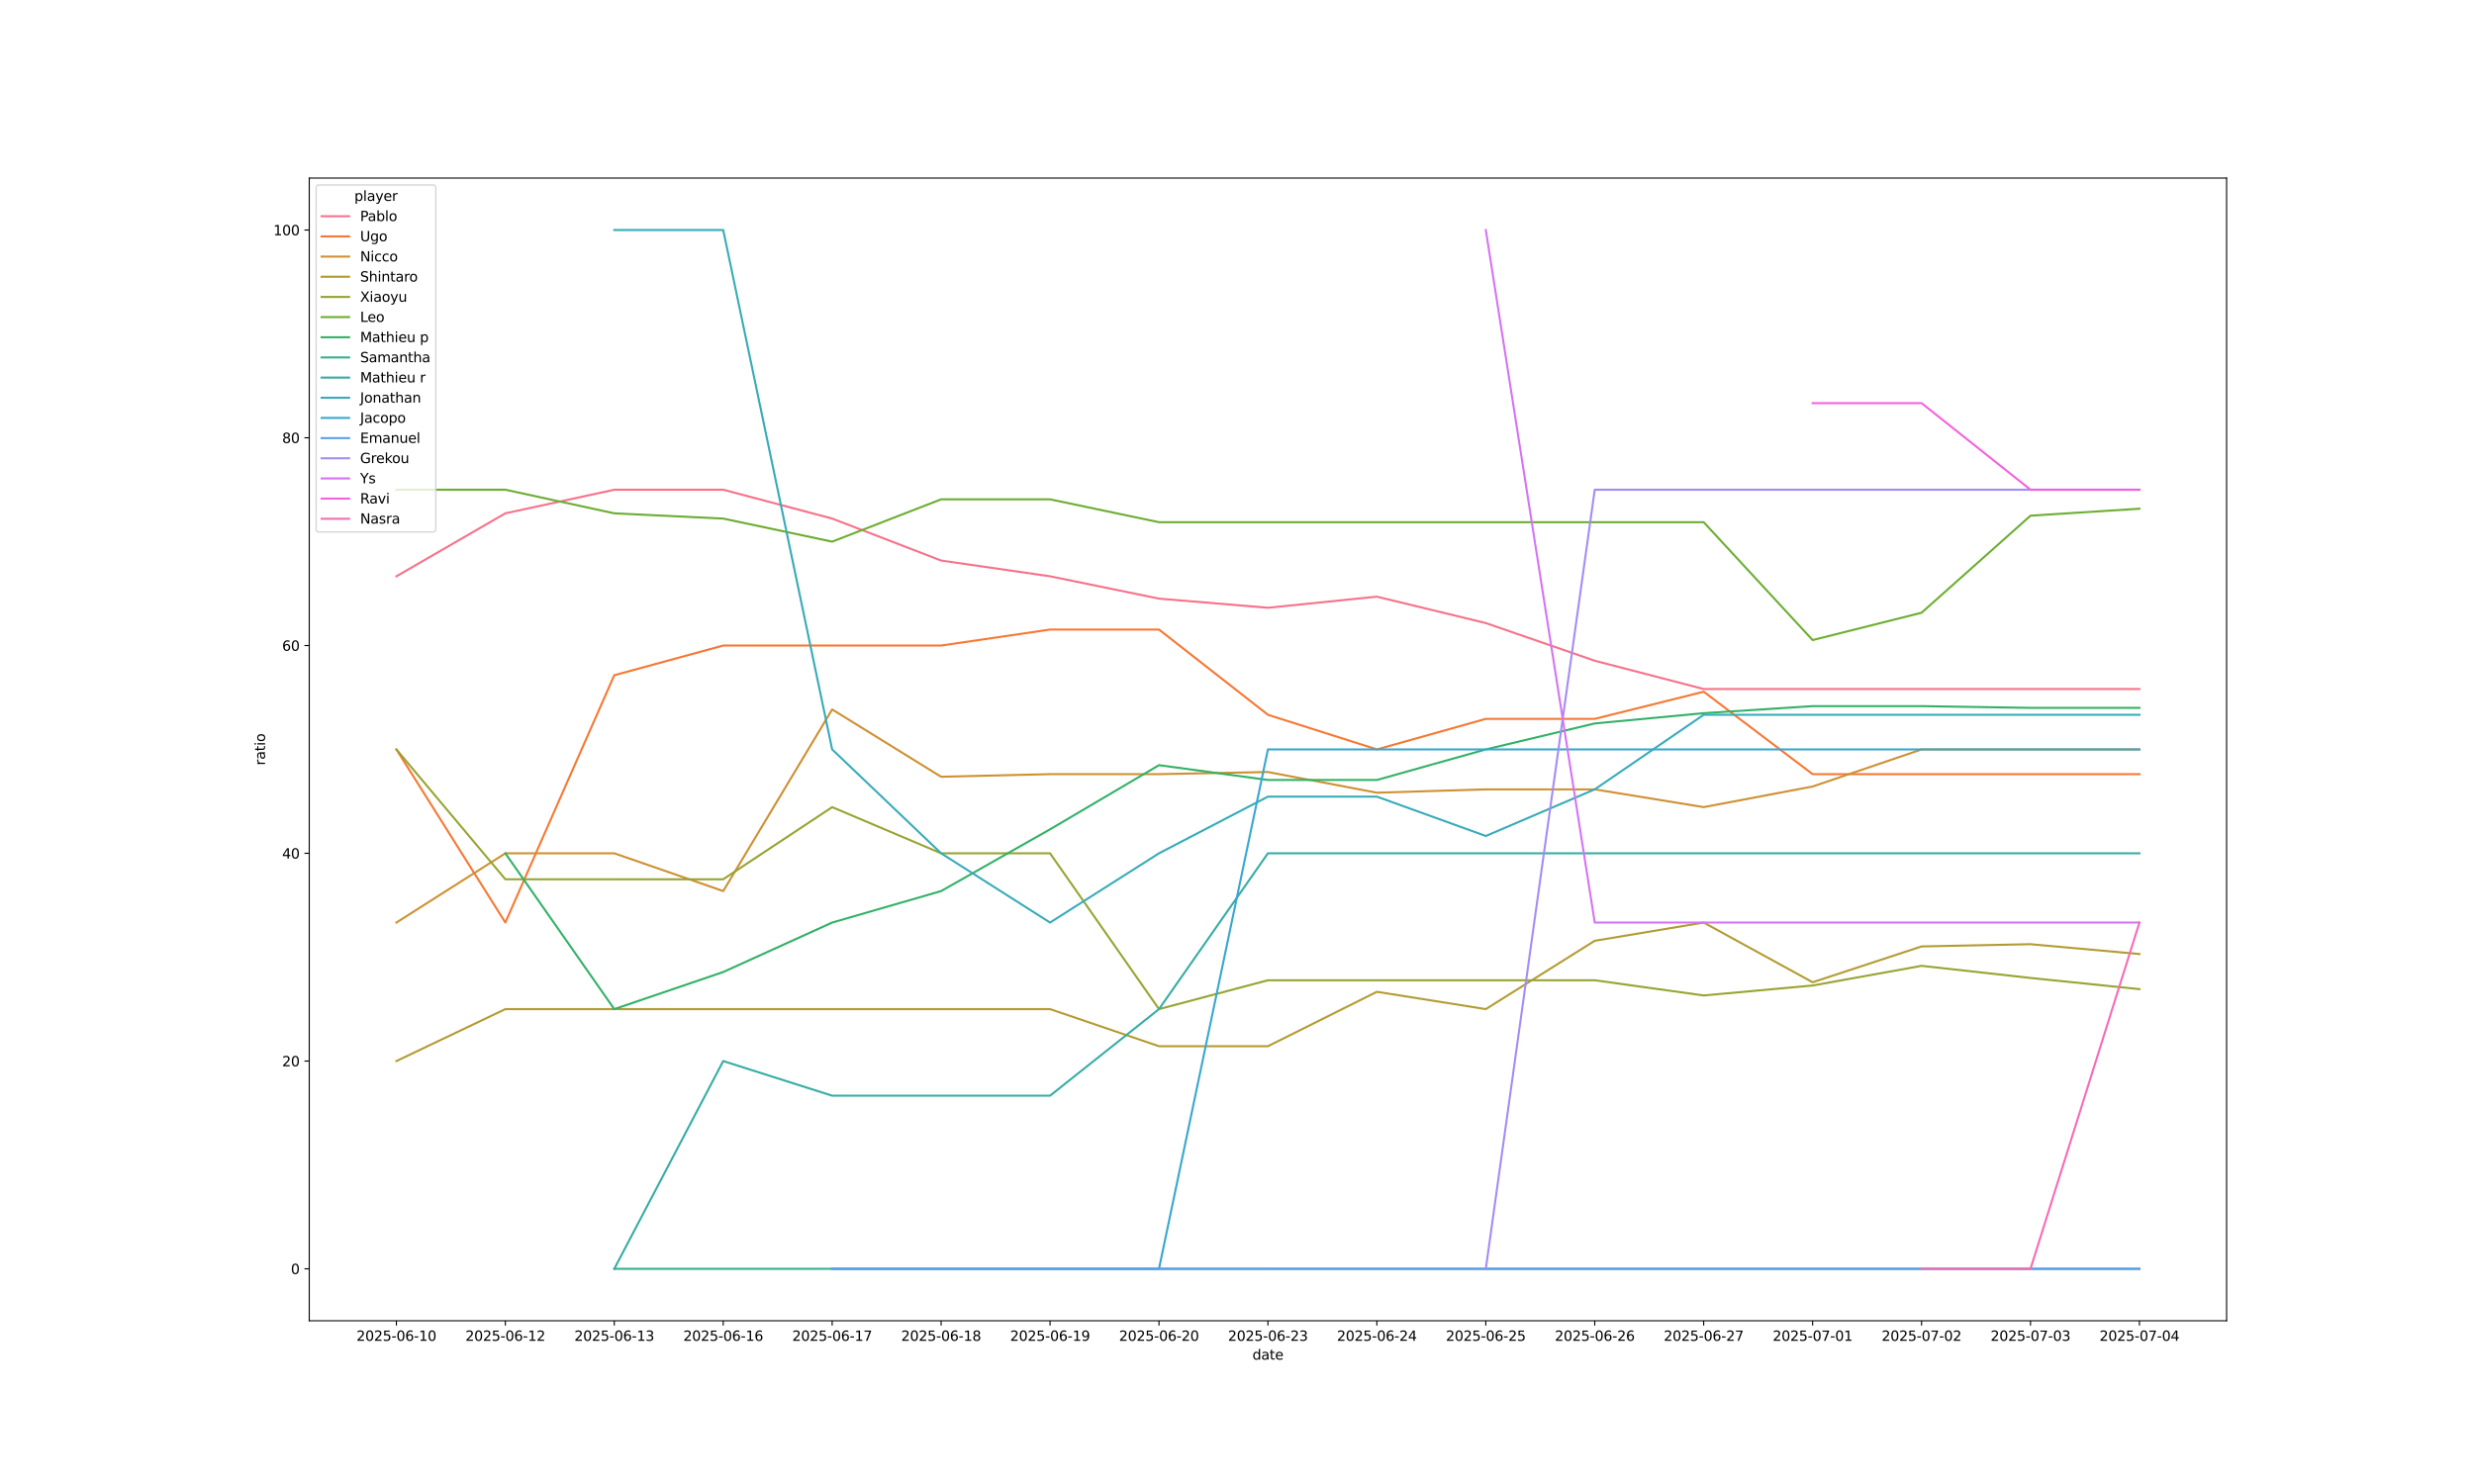 <?xml version="1.0" encoding="utf-8" standalone="no"?>
<!DOCTYPE svg PUBLIC "-//W3C//DTD SVG 1.1//EN"
  "http://www.w3.org/Graphics/SVG/1.1/DTD/svg11.dtd">
<svg xmlns:xlink="http://www.w3.org/1999/xlink" width="1800pt" height="1080pt" viewBox="0 0 1800 1080" xmlns="http://www.w3.org/2000/svg" version="1.1">
 <defs>
  <style type="text/css">*{stroke-linejoin: round; stroke-linecap: butt}</style>
 </defs>
 <g id="figure_1">
  <g id="patch_1">
   <path d="M 0 1080 
L 1800 1080 
L 1800 0 
L 0 0 
z
" style="fill: #ffffff"/>
  </g>
  <g id="axes_1">
   <g id="patch_2">
    <path d="M 225 961.2 
L 1620 961.2 
L 1620 129.6 
L 225 129.6 
z
" style="fill: #ffffff"/>
   </g>
   <g id="PolyCollection_1">
    <path d="M 446.932 356.4 
L 446.932 356.4 
L 526.193 356.4 
L 605.455 377.4 
L 605.455 377.4 
L 605.455 377.4 
L 526.193 356.4 
L 446.932 356.4 
z
" clip-path="url(#p389666d568)" style="fill: #f77189; fill-opacity: 0.2; stroke: #f77189; stroke-opacity: 0.2"/>
    <path d="M 843.239 435.658 
L 843.239 435.658 
L 922.5 442.309 
L 922.5 442.309 
L 922.5 442.309 
L 843.239 435.658 
z
" clip-path="url(#p389666d568)" style="fill: #f77189; fill-opacity: 0.2; stroke: #f77189; stroke-opacity: 0.2"/>
    <path d="M 1081.023 453.454 
L 1081.023 453.454 
L 1081.023 453.454 
L 1081.023 453.454 
z
" clip-path="url(#p389666d568)" style="fill: #f77189; fill-opacity: 0.2; stroke: #f77189; stroke-opacity: 0.2"/>
    <path d="M 1318.807 501.447 
L 1318.807 501.447 
L 1318.807 501.447 
L 1318.807 501.447 
z
" clip-path="url(#p389666d568)" style="fill: #f77189; fill-opacity: 0.2; stroke: #f77189; stroke-opacity: 0.2"/>
    <path d="M 1477.33 501.447 
L 1477.33 501.447 
L 1477.33 501.447 
L 1477.33 501.447 
z
" clip-path="url(#p389666d568)" style="fill: #f77189; fill-opacity: 0.2; stroke: #f77189; stroke-opacity: 0.2"/>
   </g>
   <g id="PolyCollection_2">
    <path d="M 446.932 491.4 
L 446.932 491.4 
L 526.193 469.8 
L 605.455 469.8 
L 605.455 469.8 
L 605.455 469.8 
L 526.193 469.8 
L 446.932 491.4 
z
" clip-path="url(#p389666d568)" style="fill: #f77732; fill-opacity: 0.2; stroke: #f77732; stroke-opacity: 0.2"/>
    <path d="M 843.239 458.169 
L 843.239 458.169 
L 922.5 520.2 
L 922.5 520.2 
L 922.5 520.2 
L 843.239 458.169 
z
" clip-path="url(#p389666d568)" style="fill: #f77732; fill-opacity: 0.2; stroke: #f77732; stroke-opacity: 0.2"/>
    <path d="M 1081.023 523.165 
L 1081.023 523.165 
L 1081.023 523.165 
L 1081.023 523.165 
z
" clip-path="url(#p389666d568)" style="fill: #f77732; fill-opacity: 0.2; stroke: #f77732; stroke-opacity: 0.2"/>
    <path d="M 1318.807 563.4 
L 1318.807 563.4 
L 1318.807 563.4 
L 1318.807 563.4 
z
" clip-path="url(#p389666d568)" style="fill: #f77732; fill-opacity: 0.2; stroke: #f77732; stroke-opacity: 0.2"/>
    <path d="M 1477.33 563.4 
L 1477.33 563.4 
L 1477.33 563.4 
L 1477.33 563.4 
z
" clip-path="url(#p389666d568)" style="fill: #f77732; fill-opacity: 0.2; stroke: #f77732; stroke-opacity: 0.2"/>
   </g>
   <g id="PolyCollection_3">
    <path d="M 446.932 621 
L 446.932 621 
L 526.193 648.491 
L 605.455 516.323 
L 605.455 516.323 
L 605.455 516.323 
L 526.193 648.491 
L 446.932 621 
z
" clip-path="url(#p389666d568)" style="fill: #ce9032; fill-opacity: 0.2; stroke: #ce9032; stroke-opacity: 0.2"/>
    <path d="M 843.239 563.4 
L 843.239 563.4 
L 922.5 561.835 
L 922.5 561.835 
L 922.5 561.835 
L 843.239 563.4 
z
" clip-path="url(#p389666d568)" style="fill: #ce9032; fill-opacity: 0.2; stroke: #ce9032; stroke-opacity: 0.2"/>
    <path d="M 1081.023 574.477 
L 1081.023 574.477 
L 1081.023 574.477 
L 1081.023 574.477 
z
" clip-path="url(#p389666d568)" style="fill: #ce9032; fill-opacity: 0.2; stroke: #ce9032; stroke-opacity: 0.2"/>
    <path d="M 1318.807 572.4 
L 1318.807 572.4 
L 1318.807 572.4 
L 1318.807 572.4 
z
" clip-path="url(#p389666d568)" style="fill: #ce9032; fill-opacity: 0.2; stroke: #ce9032; stroke-opacity: 0.2"/>
    <path d="M 1477.33 545.4 
L 1477.33 545.4 
L 1477.33 545.4 
L 1477.33 545.4 
z
" clip-path="url(#p389666d568)" style="fill: #ce9032; fill-opacity: 0.2; stroke: #ce9032; stroke-opacity: 0.2"/>
   </g>
   <g id="PolyCollection_4">
    <path d="M 446.932 734.4 
L 446.932 734.4 
L 526.193 734.4 
L 605.455 734.4 
L 605.455 734.4 
L 605.455 734.4 
L 526.193 734.4 
L 446.932 734.4 
z
" clip-path="url(#p389666d568)" style="fill: #b39b32; fill-opacity: 0.2; stroke: #b39b32; stroke-opacity: 0.2"/>
    <path d="M 843.239 761.4 
L 843.239 761.4 
L 922.5 761.4 
L 922.5 761.4 
L 922.5 761.4 
L 843.239 761.4 
z
" clip-path="url(#p389666d568)" style="fill: #b39b32; fill-opacity: 0.2; stroke: #b39b32; stroke-opacity: 0.2"/>
    <path d="M 1081.023 734.4 
L 1081.023 734.4 
L 1081.023 734.4 
L 1081.023 734.4 
z
" clip-path="url(#p389666d568)" style="fill: #b39b32; fill-opacity: 0.2; stroke: #b39b32; stroke-opacity: 0.2"/>
    <path d="M 1318.807 714.848 
L 1318.807 714.848 
L 1318.807 714.848 
L 1318.807 714.848 
z
" clip-path="url(#p389666d568)" style="fill: #b39b32; fill-opacity: 0.2; stroke: #b39b32; stroke-opacity: 0.2"/>
    <path d="M 1477.33 687.15 
L 1477.33 687.15 
L 1477.33 687.15 
L 1477.33 687.15 
z
" clip-path="url(#p389666d568)" style="fill: #b39b32; fill-opacity: 0.2; stroke: #b39b32; stroke-opacity: 0.2"/>
   </g>
   <g id="PolyCollection_5">
    <path d="M 446.932 639.9 
L 446.932 639.9 
L 526.193 639.9 
L 605.455 587.4 
L 605.455 587.4 
L 605.455 587.4 
L 526.193 639.9 
L 446.932 639.9 
z
" clip-path="url(#p389666d568)" style="fill: #97a431; fill-opacity: 0.2; stroke: #97a431; stroke-opacity: 0.2"/>
    <path d="M 843.239 734.4 
L 843.239 734.4 
L 922.5 713.4 
L 922.5 713.4 
L 922.5 713.4 
L 843.239 734.4 
z
" clip-path="url(#p389666d568)" style="fill: #97a431; fill-opacity: 0.2; stroke: #97a431; stroke-opacity: 0.2"/>
    <path d="M 1081.023 713.4 
L 1081.023 713.4 
L 1081.023 713.4 
L 1081.023 713.4 
z
" clip-path="url(#p389666d568)" style="fill: #97a431; fill-opacity: 0.2; stroke: #97a431; stroke-opacity: 0.2"/>
    <path d="M 1318.807 717.218 
L 1318.807 717.218 
L 1318.807 717.218 
L 1318.807 717.218 
z
" clip-path="url(#p389666d568)" style="fill: #97a431; fill-opacity: 0.2; stroke: #97a431; stroke-opacity: 0.2"/>
    <path d="M 1477.33 711.72 
L 1477.33 711.72 
L 1477.33 711.72 
L 1477.33 711.72 
z
" clip-path="url(#p389666d568)" style="fill: #97a431; fill-opacity: 0.2; stroke: #97a431; stroke-opacity: 0.2"/>
   </g>
   <g id="PolyCollection_6">
    <path d="M 446.932 373.582 
L 446.932 373.582 
L 526.193 377.4 
L 605.455 394.2 
L 605.455 394.2 
L 605.455 394.2 
L 526.193 377.4 
L 446.932 373.582 
z
" clip-path="url(#p389666d568)" style="fill: #6cad31; fill-opacity: 0.2; stroke: #6cad31; stroke-opacity: 0.2"/>
    <path d="M 843.239 380.025 
L 843.239 380.025 
L 922.5 380.025 
L 922.5 380.025 
L 922.5 380.025 
L 843.239 380.025 
z
" clip-path="url(#p389666d568)" style="fill: #6cad31; fill-opacity: 0.2; stroke: #6cad31; stroke-opacity: 0.2"/>
    <path d="M 1081.023 380.025 
L 1081.023 380.025 
L 1081.023 380.025 
L 1081.023 380.025 
z
" clip-path="url(#p389666d568)" style="fill: #6cad31; fill-opacity: 0.2; stroke: #6cad31; stroke-opacity: 0.2"/>
    <path d="M 1318.807 465.821 
L 1318.807 465.821 
L 1318.807 465.821 
L 1318.807 465.821 
z
" clip-path="url(#p389666d568)" style="fill: #6cad31; fill-opacity: 0.2; stroke: #6cad31; stroke-opacity: 0.2"/>
    <path d="M 1477.33 375.3 
L 1477.33 375.3 
L 1477.33 375.3 
L 1477.33 375.3 
z
" clip-path="url(#p389666d568)" style="fill: #6cad31; fill-opacity: 0.2; stroke: #6cad31; stroke-opacity: 0.2"/>
   </g>
   <g id="PolyCollection_7">
    <path d="M 446.932 734.4 
L 446.932 734.4 
L 526.193 707.4 
L 605.455 671.4 
L 605.455 671.4 
L 605.455 671.4 
L 526.193 707.4 
L 446.932 734.4 
z
" clip-path="url(#p389666d568)" style="fill: #32b166; fill-opacity: 0.2; stroke: #32b166; stroke-opacity: 0.2"/>
    <path d="M 843.239 556.855 
L 843.239 556.855 
L 922.5 567.635 
L 922.5 567.635 
L 922.5 567.635 
L 843.239 556.855 
z
" clip-path="url(#p389666d568)" style="fill: #32b166; fill-opacity: 0.2; stroke: #32b166; stroke-opacity: 0.2"/>
    <path d="M 1081.023 545.4 
L 1081.023 545.4 
L 1081.023 545.4 
L 1081.023 545.4 
z
" clip-path="url(#p389666d568)" style="fill: #32b166; fill-opacity: 0.2; stroke: #32b166; stroke-opacity: 0.2"/>
    <path d="M 1318.807 513.9 
L 1318.807 513.9 
L 1318.807 513.9 
L 1318.807 513.9 
z
" clip-path="url(#p389666d568)" style="fill: #32b166; fill-opacity: 0.2; stroke: #32b166; stroke-opacity: 0.2"/>
    <path d="M 1477.33 515.16 
L 1477.33 515.16 
L 1477.33 515.16 
L 1477.33 515.16 
z
" clip-path="url(#p389666d568)" style="fill: #32b166; fill-opacity: 0.2; stroke: #32b166; stroke-opacity: 0.2"/>
   </g>
   <g id="PolyCollection_8">
    <path d="M 446.932 923.4 
L 446.932 923.4 
L 526.193 923.4 
L 605.455 923.4 
L 605.455 923.4 
L 605.455 923.4 
L 526.193 923.4 
L 446.932 923.4 
z
" clip-path="url(#p389666d568)" style="fill: #34af8e; fill-opacity: 0.2; stroke: #34af8e; stroke-opacity: 0.2"/>
    <path d="M 843.239 923.4 
L 843.239 923.4 
L 922.5 923.4 
L 922.5 923.4 
L 922.5 923.4 
L 843.239 923.4 
z
" clip-path="url(#p389666d568)" style="fill: #34af8e; fill-opacity: 0.2; stroke: #34af8e; stroke-opacity: 0.2"/>
    <path d="M 1081.023 923.4 
L 1081.023 923.4 
L 1081.023 923.4 
L 1081.023 923.4 
z
" clip-path="url(#p389666d568)" style="fill: #34af8e; fill-opacity: 0.2; stroke: #34af8e; stroke-opacity: 0.2"/>
    <path d="M 1318.807 923.4 
L 1318.807 923.4 
L 1318.807 923.4 
L 1318.807 923.4 
z
" clip-path="url(#p389666d568)" style="fill: #34af8e; fill-opacity: 0.2; stroke: #34af8e; stroke-opacity: 0.2"/>
    <path d="M 1477.33 923.4 
L 1477.33 923.4 
L 1477.33 923.4 
L 1477.33 923.4 
z
" clip-path="url(#p389666d568)" style="fill: #34af8e; fill-opacity: 0.2; stroke: #34af8e; stroke-opacity: 0.2"/>
   </g>
   <g id="PolyCollection_9">
    <path d="M 446.932 923.4 
L 446.932 923.4 
L 526.193 772.2 
L 605.455 797.4 
L 605.455 797.4 
L 605.455 797.4 
L 526.193 772.2 
L 446.932 923.4 
z
" clip-path="url(#p389666d568)" style="fill: #36ada4; fill-opacity: 0.2; stroke: #36ada4; stroke-opacity: 0.2"/>
    <path d="M 843.239 734.4 
L 843.239 734.4 
L 922.5 621 
L 922.5 621 
L 922.5 621 
L 843.239 734.4 
z
" clip-path="url(#p389666d568)" style="fill: #36ada4; fill-opacity: 0.2; stroke: #36ada4; stroke-opacity: 0.2"/>
    <path d="M 1081.023 621 
L 1081.023 621 
L 1081.023 621 
L 1081.023 621 
z
" clip-path="url(#p389666d568)" style="fill: #36ada4; fill-opacity: 0.2; stroke: #36ada4; stroke-opacity: 0.2"/>
    <path d="M 1318.807 621 
L 1318.807 621 
L 1318.807 621 
L 1318.807 621 
z
" clip-path="url(#p389666d568)" style="fill: #36ada4; fill-opacity: 0.2; stroke: #36ada4; stroke-opacity: 0.2"/>
    <path d="M 1477.33 621 
L 1477.33 621 
L 1477.33 621 
L 1477.33 621 
z
" clip-path="url(#p389666d568)" style="fill: #36ada4; fill-opacity: 0.2; stroke: #36ada4; stroke-opacity: 0.2"/>
   </g>
   <g id="PolyCollection_10">
    <path d="M 446.932 167.4 
L 446.932 167.4 
L 526.193 167.4 
L 605.455 545.4 
L 605.455 545.4 
L 605.455 545.4 
L 526.193 167.4 
L 446.932 167.4 
z
" clip-path="url(#p389666d568)" style="fill: #37abb8; fill-opacity: 0.2; stroke: #37abb8; stroke-opacity: 0.2"/>
    <path d="M 843.239 621 
L 843.239 621 
L 922.5 579.764 
L 922.5 579.764 
L 922.5 579.764 
L 843.239 621 
z
" clip-path="url(#p389666d568)" style="fill: #37abb8; fill-opacity: 0.2; stroke: #37abb8; stroke-opacity: 0.2"/>
    <path d="M 1081.023 608.4 
L 1081.023 608.4 
L 1081.023 608.4 
L 1081.023 608.4 
z
" clip-path="url(#p389666d568)" style="fill: #37abb8; fill-opacity: 0.2; stroke: #37abb8; stroke-opacity: 0.2"/>
    <path d="M 1318.807 520.2 
L 1318.807 520.2 
L 1318.807 520.2 
L 1318.807 520.2 
z
" clip-path="url(#p389666d568)" style="fill: #37abb8; fill-opacity: 0.2; stroke: #37abb8; stroke-opacity: 0.2"/>
    <path d="M 1477.33 520.2 
L 1477.33 520.2 
L 1477.33 520.2 
L 1477.33 520.2 
z
" clip-path="url(#p389666d568)" style="fill: #37abb8; fill-opacity: 0.2; stroke: #37abb8; stroke-opacity: 0.2"/>
   </g>
   <g id="PolyCollection_11">
    <path d="M 605.455 923.4 
L 605.455 923.4 
L 605.455 923.4 
L 605.455 923.4 
z
" clip-path="url(#p389666d568)" style="fill: #39a7d0; fill-opacity: 0.2; stroke: #39a7d0; stroke-opacity: 0.2"/>
    <path d="M 843.239 923.4 
L 843.239 923.4 
L 922.5 545.4 
L 922.5 545.4 
L 922.5 545.4 
L 843.239 923.4 
z
" clip-path="url(#p389666d568)" style="fill: #39a7d0; fill-opacity: 0.2; stroke: #39a7d0; stroke-opacity: 0.2"/>
    <path d="M 1081.023 545.4 
L 1081.023 545.4 
L 1081.023 545.4 
L 1081.023 545.4 
z
" clip-path="url(#p389666d568)" style="fill: #39a7d0; fill-opacity: 0.2; stroke: #39a7d0; stroke-opacity: 0.2"/>
    <path d="M 1318.807 545.4 
L 1318.807 545.4 
L 1318.807 545.4 
L 1318.807 545.4 
z
" clip-path="url(#p389666d568)" style="fill: #39a7d0; fill-opacity: 0.2; stroke: #39a7d0; stroke-opacity: 0.2"/>
    <path d="M 1477.33 545.4 
L 1477.33 545.4 
L 1477.33 545.4 
L 1477.33 545.4 
z
" clip-path="url(#p389666d568)" style="fill: #39a7d0; fill-opacity: 0.2; stroke: #39a7d0; stroke-opacity: 0.2"/>
   </g>
   <g id="PolyCollection_12">
    <path d="M 605.455 923.4 
L 605.455 923.4 
L 605.455 923.4 
L 605.455 923.4 
z
" clip-path="url(#p389666d568)" style="fill: #5a9ef4; fill-opacity: 0.2; stroke: #5a9ef4; stroke-opacity: 0.2"/>
    <path d="M 843.239 923.4 
L 843.239 923.4 
L 922.5 923.4 
L 922.5 923.4 
L 922.5 923.4 
L 843.239 923.4 
z
" clip-path="url(#p389666d568)" style="fill: #5a9ef4; fill-opacity: 0.2; stroke: #5a9ef4; stroke-opacity: 0.2"/>
    <path d="M 1081.023 923.4 
L 1081.023 923.4 
L 1081.023 923.4 
L 1081.023 923.4 
z
" clip-path="url(#p389666d568)" style="fill: #5a9ef4; fill-opacity: 0.2; stroke: #5a9ef4; stroke-opacity: 0.2"/>
    <path d="M 1318.807 923.4 
L 1318.807 923.4 
L 1318.807 923.4 
L 1318.807 923.4 
z
" clip-path="url(#p389666d568)" style="fill: #5a9ef4; fill-opacity: 0.2; stroke: #5a9ef4; stroke-opacity: 0.2"/>
    <path d="M 1477.33 923.4 
L 1477.33 923.4 
L 1477.33 923.4 
L 1477.33 923.4 
z
" clip-path="url(#p389666d568)" style="fill: #5a9ef4; fill-opacity: 0.2; stroke: #5a9ef4; stroke-opacity: 0.2"/>
   </g>
   <g id="PolyCollection_13">
    <path d="M 1081.023 923.4 
L 1081.023 923.4 
L 1081.023 923.4 
L 1081.023 923.4 
z
" clip-path="url(#p389666d568)" style="fill: #a48cf4; fill-opacity: 0.2; stroke: #a48cf4; stroke-opacity: 0.2"/>
    <path d="M 1318.807 356.4 
L 1318.807 356.4 
L 1318.807 356.4 
L 1318.807 356.4 
z
" clip-path="url(#p389666d568)" style="fill: #a48cf4; fill-opacity: 0.2; stroke: #a48cf4; stroke-opacity: 0.2"/>
    <path d="M 1477.33 356.4 
L 1477.33 356.4 
L 1477.33 356.4 
L 1477.33 356.4 
z
" clip-path="url(#p389666d568)" style="fill: #a48cf4; fill-opacity: 0.2; stroke: #a48cf4; stroke-opacity: 0.2"/>
   </g>
   <g id="PolyCollection_14">
    <path d="M 1081.023 167.4 
L 1081.023 167.4 
L 1081.023 167.4 
L 1081.023 167.4 
z
" clip-path="url(#p389666d568)" style="fill: #d673f4; fill-opacity: 0.2; stroke: #d673f4; stroke-opacity: 0.2"/>
    <path d="M 1318.807 671.4 
L 1318.807 671.4 
L 1318.807 671.4 
L 1318.807 671.4 
z
" clip-path="url(#p389666d568)" style="fill: #d673f4; fill-opacity: 0.2; stroke: #d673f4; stroke-opacity: 0.2"/>
    <path d="M 1477.33 671.4 
L 1477.33 671.4 
L 1477.33 671.4 
L 1477.33 671.4 
z
" clip-path="url(#p389666d568)" style="fill: #d673f4; fill-opacity: 0.2; stroke: #d673f4; stroke-opacity: 0.2"/>
   </g>
   <g id="PolyCollection_15">
    <path d="M 1318.807 293.4 
L 1318.807 293.4 
L 1318.807 293.4 
L 1318.807 293.4 
z
" clip-path="url(#p389666d568)" style="fill: #f561dd; fill-opacity: 0.2; stroke: #f561dd; stroke-opacity: 0.2"/>
    <path d="M 1477.33 356.4 
L 1477.33 356.4 
L 1477.33 356.4 
L 1477.33 356.4 
z
" clip-path="url(#p389666d568)" style="fill: #f561dd; fill-opacity: 0.2; stroke: #f561dd; stroke-opacity: 0.2"/>
   </g>
   <g id="PolyCollection_16">
    <defs>
     <path id="mf2392bc36d" d="M 1477.33 -156.6 
L 1477.33 -156.6 
L 1477.33 -156.6 
L 1477.33 -156.6 
z
" style="stroke: #f66ab5; stroke-opacity: 0.2"/>
    </defs>
    <g clip-path="url(#p389666d568)">
     <use xlink:href="#mf2392bc36d" x="0" y="1080" style="fill: #f66ab5; fill-opacity: 0.2; stroke: #f66ab5; stroke-opacity: 0.2"/>
    </g>
   </g>
   <g id="matplotlib.axis_1">
    <g id="xtick_1">
     <g id="line2d_1">
      <defs>
       <path id="md1d773819d" d="M 0 0 
L 0 3.5 
" style="stroke: #000000; stroke-width: 0.8"/>
      </defs>
      <g>
       <use xlink:href="#md1d773819d" x="288.409" y="961.2" style="stroke: #000000; stroke-width: 0.8"/>
      </g>
     </g>
     <g id="text_1">
      <!-- 2025-06-10 -->
      <g transform="translate(259.351 975.798)scale(0.1 -0.1)">
       <defs>
        <path id="DejaVuSans-32" d="M 1228 531 
L 3431 531 
L 3431 0 
L 469 0 
L 469 531 
Q 828 903 1448 1529 
Q 2069 2156 2228 2338 
Q 2531 2678 2651 2914 
Q 2772 3150 2772 3378 
Q 2772 3750 2511 3984 
Q 2250 4219 1831 4219 
Q 1534 4219 1204 4116 
Q 875 4013 500 3803 
L 500 4441 
Q 881 4594 1212 4672 
Q 1544 4750 1819 4750 
Q 2544 4750 2975 4387 
Q 3406 4025 3406 3419 
Q 3406 3131 3298 2873 
Q 3191 2616 2906 2266 
Q 2828 2175 2409 1742 
Q 1991 1309 1228 531 
z
" transform="scale(0.016)"/>
        <path id="DejaVuSans-30" d="M 2034 4250 
Q 1547 4250 1301 3770 
Q 1056 3291 1056 2328 
Q 1056 1369 1301 889 
Q 1547 409 2034 409 
Q 2525 409 2770 889 
Q 3016 1369 3016 2328 
Q 3016 3291 2770 3770 
Q 2525 4250 2034 4250 
z
M 2034 4750 
Q 2819 4750 3233 4129 
Q 3647 3509 3647 2328 
Q 3647 1150 3233 529 
Q 2819 -91 2034 -91 
Q 1250 -91 836 529 
Q 422 1150 422 2328 
Q 422 3509 836 4129 
Q 1250 4750 2034 4750 
z
" transform="scale(0.016)"/>
        <path id="DejaVuSans-35" d="M 691 4666 
L 3169 4666 
L 3169 4134 
L 1269 4134 
L 1269 2991 
Q 1406 3038 1543 3061 
Q 1681 3084 1819 3084 
Q 2600 3084 3056 2656 
Q 3513 2228 3513 1497 
Q 3513 744 3044 326 
Q 2575 -91 1722 -91 
Q 1428 -91 1123 -41 
Q 819 9 494 109 
L 494 744 
Q 775 591 1075 516 
Q 1375 441 1709 441 
Q 2250 441 2565 725 
Q 2881 1009 2881 1497 
Q 2881 1984 2565 2268 
Q 2250 2553 1709 2553 
Q 1456 2553 1204 2497 
Q 953 2441 691 2322 
L 691 4666 
z
" transform="scale(0.016)"/>
        <path id="DejaVuSans-2d" d="M 313 2009 
L 1997 2009 
L 1997 1497 
L 313 1497 
L 313 2009 
z
" transform="scale(0.016)"/>
        <path id="DejaVuSans-36" d="M 2113 2584 
Q 1688 2584 1439 2293 
Q 1191 2003 1191 1497 
Q 1191 994 1439 701 
Q 1688 409 2113 409 
Q 2538 409 2786 701 
Q 3034 994 3034 1497 
Q 3034 2003 2786 2293 
Q 2538 2584 2113 2584 
z
M 3366 4563 
L 3366 3988 
Q 3128 4100 2886 4159 
Q 2644 4219 2406 4219 
Q 1781 4219 1451 3797 
Q 1122 3375 1075 2522 
Q 1259 2794 1537 2939 
Q 1816 3084 2150 3084 
Q 2853 3084 3261 2657 
Q 3669 2231 3669 1497 
Q 3669 778 3244 343 
Q 2819 -91 2113 -91 
Q 1303 -91 875 529 
Q 447 1150 447 2328 
Q 447 3434 972 4092 
Q 1497 4750 2381 4750 
Q 2619 4750 2861 4703 
Q 3103 4656 3366 4563 
z
" transform="scale(0.016)"/>
        <path id="DejaVuSans-31" d="M 794 531 
L 1825 531 
L 1825 4091 
L 703 3866 
L 703 4441 
L 1819 4666 
L 2450 4666 
L 2450 531 
L 3481 531 
L 3481 0 
L 794 0 
L 794 531 
z
" transform="scale(0.016)"/>
       </defs>
       <use xlink:href="#DejaVuSans-32"/>
       <use xlink:href="#DejaVuSans-30" x="63.623"/>
       <use xlink:href="#DejaVuSans-32" x="127.246"/>
       <use xlink:href="#DejaVuSans-35" x="190.869"/>
       <use xlink:href="#DejaVuSans-2d" x="254.492"/>
       <use xlink:href="#DejaVuSans-30" x="290.576"/>
       <use xlink:href="#DejaVuSans-36" x="354.199"/>
       <use xlink:href="#DejaVuSans-2d" x="417.822"/>
       <use xlink:href="#DejaVuSans-31" x="453.906"/>
       <use xlink:href="#DejaVuSans-30" x="517.529"/>
      </g>
     </g>
    </g>
    <g id="xtick_2">
     <g id="line2d_2">
      <g>
       <use xlink:href="#md1d773819d" x="367.67" y="961.2" style="stroke: #000000; stroke-width: 0.8"/>
      </g>
     </g>
     <g id="text_2">
      <!-- 2025-06-12 -->
      <g transform="translate(338.613 975.798)scale(0.1 -0.1)">
       <use xlink:href="#DejaVuSans-32"/>
       <use xlink:href="#DejaVuSans-30" x="63.623"/>
       <use xlink:href="#DejaVuSans-32" x="127.246"/>
       <use xlink:href="#DejaVuSans-35" x="190.869"/>
       <use xlink:href="#DejaVuSans-2d" x="254.492"/>
       <use xlink:href="#DejaVuSans-30" x="290.576"/>
       <use xlink:href="#DejaVuSans-36" x="354.199"/>
       <use xlink:href="#DejaVuSans-2d" x="417.822"/>
       <use xlink:href="#DejaVuSans-31" x="453.906"/>
       <use xlink:href="#DejaVuSans-32" x="517.529"/>
      </g>
     </g>
    </g>
    <g id="xtick_3">
     <g id="line2d_3">
      <g>
       <use xlink:href="#md1d773819d" x="446.932" y="961.2" style="stroke: #000000; stroke-width: 0.8"/>
      </g>
     </g>
     <g id="text_3">
      <!-- 2025-06-13 -->
      <g transform="translate(417.874 975.798)scale(0.1 -0.1)">
       <defs>
        <path id="DejaVuSans-33" d="M 2597 2516 
Q 3050 2419 3304 2112 
Q 3559 1806 3559 1356 
Q 3559 666 3084 287 
Q 2609 -91 1734 -91 
Q 1441 -91 1130 -33 
Q 819 25 488 141 
L 488 750 
Q 750 597 1062 519 
Q 1375 441 1716 441 
Q 2309 441 2620 675 
Q 2931 909 2931 1356 
Q 2931 1769 2642 2001 
Q 2353 2234 1838 2234 
L 1294 2234 
L 1294 2753 
L 1863 2753 
Q 2328 2753 2575 2939 
Q 2822 3125 2822 3475 
Q 2822 3834 2567 4026 
Q 2313 4219 1838 4219 
Q 1578 4219 1281 4162 
Q 984 4106 628 3988 
L 628 4550 
Q 988 4650 1302 4700 
Q 1616 4750 1894 4750 
Q 2613 4750 3031 4423 
Q 3450 4097 3450 3541 
Q 3450 3153 3228 2886 
Q 3006 2619 2597 2516 
z
" transform="scale(0.016)"/>
       </defs>
       <use xlink:href="#DejaVuSans-32"/>
       <use xlink:href="#DejaVuSans-30" x="63.623"/>
       <use xlink:href="#DejaVuSans-32" x="127.246"/>
       <use xlink:href="#DejaVuSans-35" x="190.869"/>
       <use xlink:href="#DejaVuSans-2d" x="254.492"/>
       <use xlink:href="#DejaVuSans-30" x="290.576"/>
       <use xlink:href="#DejaVuSans-36" x="354.199"/>
       <use xlink:href="#DejaVuSans-2d" x="417.822"/>
       <use xlink:href="#DejaVuSans-31" x="453.906"/>
       <use xlink:href="#DejaVuSans-33" x="517.529"/>
      </g>
     </g>
    </g>
    <g id="xtick_4">
     <g id="line2d_4">
      <g>
       <use xlink:href="#md1d773819d" x="526.193" y="961.2" style="stroke: #000000; stroke-width: 0.8"/>
      </g>
     </g>
     <g id="text_4">
      <!-- 2025-06-16 -->
      <g transform="translate(497.135 975.798)scale(0.1 -0.1)">
       <use xlink:href="#DejaVuSans-32"/>
       <use xlink:href="#DejaVuSans-30" x="63.623"/>
       <use xlink:href="#DejaVuSans-32" x="127.246"/>
       <use xlink:href="#DejaVuSans-35" x="190.869"/>
       <use xlink:href="#DejaVuSans-2d" x="254.492"/>
       <use xlink:href="#DejaVuSans-30" x="290.576"/>
       <use xlink:href="#DejaVuSans-36" x="354.199"/>
       <use xlink:href="#DejaVuSans-2d" x="417.822"/>
       <use xlink:href="#DejaVuSans-31" x="453.906"/>
       <use xlink:href="#DejaVuSans-36" x="517.529"/>
      </g>
     </g>
    </g>
    <g id="xtick_5">
     <g id="line2d_5">
      <g>
       <use xlink:href="#md1d773819d" x="605.455" y="961.2" style="stroke: #000000; stroke-width: 0.8"/>
      </g>
     </g>
     <g id="text_5">
      <!-- 2025-06-17 -->
      <g transform="translate(576.397 975.798)scale(0.1 -0.1)">
       <defs>
        <path id="DejaVuSans-37" d="M 525 4666 
L 3525 4666 
L 3525 4397 
L 1831 0 
L 1172 0 
L 2766 4134 
L 525 4134 
L 525 4666 
z
" transform="scale(0.016)"/>
       </defs>
       <use xlink:href="#DejaVuSans-32"/>
       <use xlink:href="#DejaVuSans-30" x="63.623"/>
       <use xlink:href="#DejaVuSans-32" x="127.246"/>
       <use xlink:href="#DejaVuSans-35" x="190.869"/>
       <use xlink:href="#DejaVuSans-2d" x="254.492"/>
       <use xlink:href="#DejaVuSans-30" x="290.576"/>
       <use xlink:href="#DejaVuSans-36" x="354.199"/>
       <use xlink:href="#DejaVuSans-2d" x="417.822"/>
       <use xlink:href="#DejaVuSans-31" x="453.906"/>
       <use xlink:href="#DejaVuSans-37" x="517.529"/>
      </g>
     </g>
    </g>
    <g id="xtick_6">
     <g id="line2d_6">
      <g>
       <use xlink:href="#md1d773819d" x="684.716" y="961.2" style="stroke: #000000; stroke-width: 0.8"/>
      </g>
     </g>
     <g id="text_6">
      <!-- 2025-06-18 -->
      <g transform="translate(655.658 975.798)scale(0.1 -0.1)">
       <defs>
        <path id="DejaVuSans-38" d="M 2034 2216 
Q 1584 2216 1326 1975 
Q 1069 1734 1069 1313 
Q 1069 891 1326 650 
Q 1584 409 2034 409 
Q 2484 409 2743 651 
Q 3003 894 3003 1313 
Q 3003 1734 2745 1975 
Q 2488 2216 2034 2216 
z
M 1403 2484 
Q 997 2584 770 2862 
Q 544 3141 544 3541 
Q 544 4100 942 4425 
Q 1341 4750 2034 4750 
Q 2731 4750 3128 4425 
Q 3525 4100 3525 3541 
Q 3525 3141 3298 2862 
Q 3072 2584 2669 2484 
Q 3125 2378 3379 2068 
Q 3634 1759 3634 1313 
Q 3634 634 3220 271 
Q 2806 -91 2034 -91 
Q 1263 -91 848 271 
Q 434 634 434 1313 
Q 434 1759 690 2068 
Q 947 2378 1403 2484 
z
M 1172 3481 
Q 1172 3119 1398 2916 
Q 1625 2713 2034 2713 
Q 2441 2713 2670 2916 
Q 2900 3119 2900 3481 
Q 2900 3844 2670 4047 
Q 2441 4250 2034 4250 
Q 1625 4250 1398 4047 
Q 1172 3844 1172 3481 
z
" transform="scale(0.016)"/>
       </defs>
       <use xlink:href="#DejaVuSans-32"/>
       <use xlink:href="#DejaVuSans-30" x="63.623"/>
       <use xlink:href="#DejaVuSans-32" x="127.246"/>
       <use xlink:href="#DejaVuSans-35" x="190.869"/>
       <use xlink:href="#DejaVuSans-2d" x="254.492"/>
       <use xlink:href="#DejaVuSans-30" x="290.576"/>
       <use xlink:href="#DejaVuSans-36" x="354.199"/>
       <use xlink:href="#DejaVuSans-2d" x="417.822"/>
       <use xlink:href="#DejaVuSans-31" x="453.906"/>
       <use xlink:href="#DejaVuSans-38" x="517.529"/>
      </g>
     </g>
    </g>
    <g id="xtick_7">
     <g id="line2d_7">
      <g>
       <use xlink:href="#md1d773819d" x="763.977" y="961.2" style="stroke: #000000; stroke-width: 0.8"/>
      </g>
     </g>
     <g id="text_7">
      <!-- 2025-06-19 -->
      <g transform="translate(734.919 975.798)scale(0.1 -0.1)">
       <defs>
        <path id="DejaVuSans-39" d="M 703 97 
L 703 672 
Q 941 559 1184 500 
Q 1428 441 1663 441 
Q 2288 441 2617 861 
Q 2947 1281 2994 2138 
Q 2813 1869 2534 1725 
Q 2256 1581 1919 1581 
Q 1219 1581 811 2004 
Q 403 2428 403 3163 
Q 403 3881 828 4315 
Q 1253 4750 1959 4750 
Q 2769 4750 3195 4129 
Q 3622 3509 3622 2328 
Q 3622 1225 3098 567 
Q 2575 -91 1691 -91 
Q 1453 -91 1209 -44 
Q 966 3 703 97 
z
M 1959 2075 
Q 2384 2075 2632 2365 
Q 2881 2656 2881 3163 
Q 2881 3666 2632 3958 
Q 2384 4250 1959 4250 
Q 1534 4250 1286 3958 
Q 1038 3666 1038 3163 
Q 1038 2656 1286 2365 
Q 1534 2075 1959 2075 
z
" transform="scale(0.016)"/>
       </defs>
       <use xlink:href="#DejaVuSans-32"/>
       <use xlink:href="#DejaVuSans-30" x="63.623"/>
       <use xlink:href="#DejaVuSans-32" x="127.246"/>
       <use xlink:href="#DejaVuSans-35" x="190.869"/>
       <use xlink:href="#DejaVuSans-2d" x="254.492"/>
       <use xlink:href="#DejaVuSans-30" x="290.576"/>
       <use xlink:href="#DejaVuSans-36" x="354.199"/>
       <use xlink:href="#DejaVuSans-2d" x="417.822"/>
       <use xlink:href="#DejaVuSans-31" x="453.906"/>
       <use xlink:href="#DejaVuSans-39" x="517.529"/>
      </g>
     </g>
    </g>
    <g id="xtick_8">
     <g id="line2d_8">
      <g>
       <use xlink:href="#md1d773819d" x="843.239" y="961.2" style="stroke: #000000; stroke-width: 0.8"/>
      </g>
     </g>
     <g id="text_8">
      <!-- 2025-06-20 -->
      <g transform="translate(814.181 975.798)scale(0.1 -0.1)">
       <use xlink:href="#DejaVuSans-32"/>
       <use xlink:href="#DejaVuSans-30" x="63.623"/>
       <use xlink:href="#DejaVuSans-32" x="127.246"/>
       <use xlink:href="#DejaVuSans-35" x="190.869"/>
       <use xlink:href="#DejaVuSans-2d" x="254.492"/>
       <use xlink:href="#DejaVuSans-30" x="290.576"/>
       <use xlink:href="#DejaVuSans-36" x="354.199"/>
       <use xlink:href="#DejaVuSans-2d" x="417.822"/>
       <use xlink:href="#DejaVuSans-32" x="453.906"/>
       <use xlink:href="#DejaVuSans-30" x="517.529"/>
      </g>
     </g>
    </g>
    <g id="xtick_9">
     <g id="line2d_9">
      <g>
       <use xlink:href="#md1d773819d" x="922.5" y="961.2" style="stroke: #000000; stroke-width: 0.8"/>
      </g>
     </g>
     <g id="text_9">
      <!-- 2025-06-23 -->
      <g transform="translate(893.442 975.798)scale(0.1 -0.1)">
       <use xlink:href="#DejaVuSans-32"/>
       <use xlink:href="#DejaVuSans-30" x="63.623"/>
       <use xlink:href="#DejaVuSans-32" x="127.246"/>
       <use xlink:href="#DejaVuSans-35" x="190.869"/>
       <use xlink:href="#DejaVuSans-2d" x="254.492"/>
       <use xlink:href="#DejaVuSans-30" x="290.576"/>
       <use xlink:href="#DejaVuSans-36" x="354.199"/>
       <use xlink:href="#DejaVuSans-2d" x="417.822"/>
       <use xlink:href="#DejaVuSans-32" x="453.906"/>
       <use xlink:href="#DejaVuSans-33" x="517.529"/>
      </g>
     </g>
    </g>
    <g id="xtick_10">
     <g id="line2d_10">
      <g>
       <use xlink:href="#md1d773819d" x="1001.761" y="961.2" style="stroke: #000000; stroke-width: 0.8"/>
      </g>
     </g>
     <g id="text_10">
      <!-- 2025-06-24 -->
      <g transform="translate(972.704 975.798)scale(0.1 -0.1)">
       <defs>
        <path id="DejaVuSans-34" d="M 2419 4116 
L 825 1625 
L 2419 1625 
L 2419 4116 
z
M 2253 4666 
L 3047 4666 
L 3047 1625 
L 3713 1625 
L 3713 1100 
L 3047 1100 
L 3047 0 
L 2419 0 
L 2419 1100 
L 313 1100 
L 313 1709 
L 2253 4666 
z
" transform="scale(0.016)"/>
       </defs>
       <use xlink:href="#DejaVuSans-32"/>
       <use xlink:href="#DejaVuSans-30" x="63.623"/>
       <use xlink:href="#DejaVuSans-32" x="127.246"/>
       <use xlink:href="#DejaVuSans-35" x="190.869"/>
       <use xlink:href="#DejaVuSans-2d" x="254.492"/>
       <use xlink:href="#DejaVuSans-30" x="290.576"/>
       <use xlink:href="#DejaVuSans-36" x="354.199"/>
       <use xlink:href="#DejaVuSans-2d" x="417.822"/>
       <use xlink:href="#DejaVuSans-32" x="453.906"/>
       <use xlink:href="#DejaVuSans-34" x="517.529"/>
      </g>
     </g>
    </g>
    <g id="xtick_11">
     <g id="line2d_11">
      <g>
       <use xlink:href="#md1d773819d" x="1081.023" y="961.2" style="stroke: #000000; stroke-width: 0.8"/>
      </g>
     </g>
     <g id="text_11">
      <!-- 2025-06-25 -->
      <g transform="translate(1051.965 975.798)scale(0.1 -0.1)">
       <use xlink:href="#DejaVuSans-32"/>
       <use xlink:href="#DejaVuSans-30" x="63.623"/>
       <use xlink:href="#DejaVuSans-32" x="127.246"/>
       <use xlink:href="#DejaVuSans-35" x="190.869"/>
       <use xlink:href="#DejaVuSans-2d" x="254.492"/>
       <use xlink:href="#DejaVuSans-30" x="290.576"/>
       <use xlink:href="#DejaVuSans-36" x="354.199"/>
       <use xlink:href="#DejaVuSans-2d" x="417.822"/>
       <use xlink:href="#DejaVuSans-32" x="453.906"/>
       <use xlink:href="#DejaVuSans-35" x="517.529"/>
      </g>
     </g>
    </g>
    <g id="xtick_12">
     <g id="line2d_12">
      <g>
       <use xlink:href="#md1d773819d" x="1160.284" y="961.2" style="stroke: #000000; stroke-width: 0.8"/>
      </g>
     </g>
     <g id="text_12">
      <!-- 2025-06-26 -->
      <g transform="translate(1131.226 975.798)scale(0.1 -0.1)">
       <use xlink:href="#DejaVuSans-32"/>
       <use xlink:href="#DejaVuSans-30" x="63.623"/>
       <use xlink:href="#DejaVuSans-32" x="127.246"/>
       <use xlink:href="#DejaVuSans-35" x="190.869"/>
       <use xlink:href="#DejaVuSans-2d" x="254.492"/>
       <use xlink:href="#DejaVuSans-30" x="290.576"/>
       <use xlink:href="#DejaVuSans-36" x="354.199"/>
       <use xlink:href="#DejaVuSans-2d" x="417.822"/>
       <use xlink:href="#DejaVuSans-32" x="453.906"/>
       <use xlink:href="#DejaVuSans-36" x="517.529"/>
      </g>
     </g>
    </g>
    <g id="xtick_13">
     <g id="line2d_13">
      <g>
       <use xlink:href="#md1d773819d" x="1239.545" y="961.2" style="stroke: #000000; stroke-width: 0.8"/>
      </g>
     </g>
     <g id="text_13">
      <!-- 2025-06-27 -->
      <g transform="translate(1210.488 975.798)scale(0.1 -0.1)">
       <use xlink:href="#DejaVuSans-32"/>
       <use xlink:href="#DejaVuSans-30" x="63.623"/>
       <use xlink:href="#DejaVuSans-32" x="127.246"/>
       <use xlink:href="#DejaVuSans-35" x="190.869"/>
       <use xlink:href="#DejaVuSans-2d" x="254.492"/>
       <use xlink:href="#DejaVuSans-30" x="290.576"/>
       <use xlink:href="#DejaVuSans-36" x="354.199"/>
       <use xlink:href="#DejaVuSans-2d" x="417.822"/>
       <use xlink:href="#DejaVuSans-32" x="453.906"/>
       <use xlink:href="#DejaVuSans-37" x="517.529"/>
      </g>
     </g>
    </g>
    <g id="xtick_14">
     <g id="line2d_14">
      <g>
       <use xlink:href="#md1d773819d" x="1318.807" y="961.2" style="stroke: #000000; stroke-width: 0.8"/>
      </g>
     </g>
     <g id="text_14">
      <!-- 2025-07-01 -->
      <g transform="translate(1289.749 975.798)scale(0.1 -0.1)">
       <use xlink:href="#DejaVuSans-32"/>
       <use xlink:href="#DejaVuSans-30" x="63.623"/>
       <use xlink:href="#DejaVuSans-32" x="127.246"/>
       <use xlink:href="#DejaVuSans-35" x="190.869"/>
       <use xlink:href="#DejaVuSans-2d" x="254.492"/>
       <use xlink:href="#DejaVuSans-30" x="290.576"/>
       <use xlink:href="#DejaVuSans-37" x="354.199"/>
       <use xlink:href="#DejaVuSans-2d" x="417.822"/>
       <use xlink:href="#DejaVuSans-30" x="453.906"/>
       <use xlink:href="#DejaVuSans-31" x="517.529"/>
      </g>
     </g>
    </g>
    <g id="xtick_15">
     <g id="line2d_15">
      <g>
       <use xlink:href="#md1d773819d" x="1398.068" y="961.2" style="stroke: #000000; stroke-width: 0.8"/>
      </g>
     </g>
     <g id="text_15">
      <!-- 2025-07-02 -->
      <g transform="translate(1369.01 975.798)scale(0.1 -0.1)">
       <use xlink:href="#DejaVuSans-32"/>
       <use xlink:href="#DejaVuSans-30" x="63.623"/>
       <use xlink:href="#DejaVuSans-32" x="127.246"/>
       <use xlink:href="#DejaVuSans-35" x="190.869"/>
       <use xlink:href="#DejaVuSans-2d" x="254.492"/>
       <use xlink:href="#DejaVuSans-30" x="290.576"/>
       <use xlink:href="#DejaVuSans-37" x="354.199"/>
       <use xlink:href="#DejaVuSans-2d" x="417.822"/>
       <use xlink:href="#DejaVuSans-30" x="453.906"/>
       <use xlink:href="#DejaVuSans-32" x="517.529"/>
      </g>
     </g>
    </g>
    <g id="xtick_16">
     <g id="line2d_16">
      <g>
       <use xlink:href="#md1d773819d" x="1477.33" y="961.2" style="stroke: #000000; stroke-width: 0.8"/>
      </g>
     </g>
     <g id="text_16">
      <!-- 2025-07-03 -->
      <g transform="translate(1448.272 975.798)scale(0.1 -0.1)">
       <use xlink:href="#DejaVuSans-32"/>
       <use xlink:href="#DejaVuSans-30" x="63.623"/>
       <use xlink:href="#DejaVuSans-32" x="127.246"/>
       <use xlink:href="#DejaVuSans-35" x="190.869"/>
       <use xlink:href="#DejaVuSans-2d" x="254.492"/>
       <use xlink:href="#DejaVuSans-30" x="290.576"/>
       <use xlink:href="#DejaVuSans-37" x="354.199"/>
       <use xlink:href="#DejaVuSans-2d" x="417.822"/>
       <use xlink:href="#DejaVuSans-30" x="453.906"/>
       <use xlink:href="#DejaVuSans-33" x="517.529"/>
      </g>
     </g>
    </g>
    <g id="xtick_17">
     <g id="line2d_17">
      <g>
       <use xlink:href="#md1d773819d" x="1556.591" y="961.2" style="stroke: #000000; stroke-width: 0.8"/>
      </g>
     </g>
     <g id="text_17">
      <!-- 2025-07-04 -->
      <g transform="translate(1527.533 975.798)scale(0.1 -0.1)">
       <use xlink:href="#DejaVuSans-32"/>
       <use xlink:href="#DejaVuSans-30" x="63.623"/>
       <use xlink:href="#DejaVuSans-32" x="127.246"/>
       <use xlink:href="#DejaVuSans-35" x="190.869"/>
       <use xlink:href="#DejaVuSans-2d" x="254.492"/>
       <use xlink:href="#DejaVuSans-30" x="290.576"/>
       <use xlink:href="#DejaVuSans-37" x="354.199"/>
       <use xlink:href="#DejaVuSans-2d" x="417.822"/>
       <use xlink:href="#DejaVuSans-30" x="453.906"/>
       <use xlink:href="#DejaVuSans-34" x="517.529"/>
      </g>
     </g>
    </g>
    <g id="text_18">
     <!-- date -->
     <g transform="translate(911.225 989.477)scale(0.1 -0.1)">
      <defs>
       <path id="DejaVuSans-64" d="M 2906 2969 
L 2906 4863 
L 3481 4863 
L 3481 0 
L 2906 0 
L 2906 525 
Q 2725 213 2448 61 
Q 2172 -91 1784 -91 
Q 1150 -91 751 415 
Q 353 922 353 1747 
Q 353 2572 751 3078 
Q 1150 3584 1784 3584 
Q 2172 3584 2448 3432 
Q 2725 3281 2906 2969 
z
M 947 1747 
Q 947 1113 1208 752 
Q 1469 391 1925 391 
Q 2381 391 2643 752 
Q 2906 1113 2906 1747 
Q 2906 2381 2643 2742 
Q 2381 3103 1925 3103 
Q 1469 3103 1208 2742 
Q 947 2381 947 1747 
z
" transform="scale(0.016)"/>
       <path id="DejaVuSans-61" d="M 2194 1759 
Q 1497 1759 1228 1600 
Q 959 1441 959 1056 
Q 959 750 1161 570 
Q 1363 391 1709 391 
Q 2188 391 2477 730 
Q 2766 1069 2766 1631 
L 2766 1759 
L 2194 1759 
z
M 3341 1997 
L 3341 0 
L 2766 0 
L 2766 531 
Q 2569 213 2275 61 
Q 1981 -91 1556 -91 
Q 1019 -91 701 211 
Q 384 513 384 1019 
Q 384 1609 779 1909 
Q 1175 2209 1959 2209 
L 2766 2209 
L 2766 2266 
Q 2766 2663 2505 2880 
Q 2244 3097 1772 3097 
Q 1472 3097 1187 3025 
Q 903 2953 641 2809 
L 641 3341 
Q 956 3463 1253 3523 
Q 1550 3584 1831 3584 
Q 2591 3584 2966 3190 
Q 3341 2797 3341 1997 
z
" transform="scale(0.016)"/>
       <path id="DejaVuSans-74" d="M 1172 4494 
L 1172 3500 
L 2356 3500 
L 2356 3053 
L 1172 3053 
L 1172 1153 
Q 1172 725 1289 603 
Q 1406 481 1766 481 
L 2356 481 
L 2356 0 
L 1766 0 
Q 1100 0 847 248 
Q 594 497 594 1153 
L 594 3053 
L 172 3053 
L 172 3500 
L 594 3500 
L 594 4494 
L 1172 4494 
z
" transform="scale(0.016)"/>
       <path id="DejaVuSans-65" d="M 3597 1894 
L 3597 1613 
L 953 1613 
Q 991 1019 1311 708 
Q 1631 397 2203 397 
Q 2534 397 2845 478 
Q 3156 559 3463 722 
L 3463 178 
Q 3153 47 2828 -22 
Q 2503 -91 2169 -91 
Q 1331 -91 842 396 
Q 353 884 353 1716 
Q 353 2575 817 3079 
Q 1281 3584 2069 3584 
Q 2775 3584 3186 3129 
Q 3597 2675 3597 1894 
z
M 3022 2063 
Q 3016 2534 2758 2815 
Q 2500 3097 2075 3097 
Q 1594 3097 1305 2825 
Q 1016 2553 972 2059 
L 3022 2063 
z
" transform="scale(0.016)"/>
      </defs>
      <use xlink:href="#DejaVuSans-64"/>
      <use xlink:href="#DejaVuSans-61" x="63.477"/>
      <use xlink:href="#DejaVuSans-74" x="124.756"/>
      <use xlink:href="#DejaVuSans-65" x="163.965"/>
     </g>
    </g>
   </g>
   <g id="matplotlib.axis_2">
    <g id="ytick_1">
     <g id="line2d_18">
      <defs>
       <path id="m431053632c" d="M 0 0 
L -3.5 0 
" style="stroke: #000000; stroke-width: 0.8"/>
      </defs>
      <g>
       <use xlink:href="#m431053632c" x="225" y="923.4" style="stroke: #000000; stroke-width: 0.8"/>
      </g>
     </g>
     <g id="text_19">
      <!-- 0 -->
      <g transform="translate(211.637 927.199)scale(0.1 -0.1)">
       <use xlink:href="#DejaVuSans-30"/>
      </g>
     </g>
    </g>
    <g id="ytick_2">
     <g id="line2d_19">
      <g>
       <use xlink:href="#m431053632c" x="225" y="772.2" style="stroke: #000000; stroke-width: 0.8"/>
      </g>
     </g>
     <g id="text_20">
      <!-- 20 -->
      <g transform="translate(205.275 775.999)scale(0.1 -0.1)">
       <use xlink:href="#DejaVuSans-32"/>
       <use xlink:href="#DejaVuSans-30" x="63.623"/>
      </g>
     </g>
    </g>
    <g id="ytick_3">
     <g id="line2d_20">
      <g>
       <use xlink:href="#m431053632c" x="225" y="621" style="stroke: #000000; stroke-width: 0.8"/>
      </g>
     </g>
     <g id="text_21">
      <!-- 40 -->
      <g transform="translate(205.275 624.799)scale(0.1 -0.1)">
       <use xlink:href="#DejaVuSans-34"/>
       <use xlink:href="#DejaVuSans-30" x="63.623"/>
      </g>
     </g>
    </g>
    <g id="ytick_4">
     <g id="line2d_21">
      <g>
       <use xlink:href="#m431053632c" x="225" y="469.8" style="stroke: #000000; stroke-width: 0.8"/>
      </g>
     </g>
     <g id="text_22">
      <!-- 60 -->
      <g transform="translate(205.275 473.599)scale(0.1 -0.1)">
       <use xlink:href="#DejaVuSans-36"/>
       <use xlink:href="#DejaVuSans-30" x="63.623"/>
      </g>
     </g>
    </g>
    <g id="ytick_5">
     <g id="line2d_22">
      <g>
       <use xlink:href="#m431053632c" x="225" y="318.6" style="stroke: #000000; stroke-width: 0.8"/>
      </g>
     </g>
     <g id="text_23">
      <!-- 80 -->
      <g transform="translate(205.275 322.399)scale(0.1 -0.1)">
       <use xlink:href="#DejaVuSans-38"/>
       <use xlink:href="#DejaVuSans-30" x="63.623"/>
      </g>
     </g>
    </g>
    <g id="ytick_6">
     <g id="line2d_23">
      <g>
       <use xlink:href="#m431053632c" x="225" y="167.4" style="stroke: #000000; stroke-width: 0.8"/>
      </g>
     </g>
     <g id="text_24">
      <!-- 100 -->
      <g transform="translate(198.912 171.199)scale(0.1 -0.1)">
       <use xlink:href="#DejaVuSans-31"/>
       <use xlink:href="#DejaVuSans-30" x="63.623"/>
       <use xlink:href="#DejaVuSans-30" x="127.246"/>
      </g>
     </g>
    </g>
    <g id="text_25">
     <!-- ratio -->
     <g transform="translate(192.833 556.928)rotate(-90)scale(0.1 -0.1)">
      <defs>
       <path id="DejaVuSans-72" d="M 2631 2963 
Q 2534 3019 2420 3045 
Q 2306 3072 2169 3072 
Q 1681 3072 1420 2755 
Q 1159 2438 1159 1844 
L 1159 0 
L 581 0 
L 581 3500 
L 1159 3500 
L 1159 2956 
Q 1341 3275 1631 3429 
Q 1922 3584 2338 3584 
Q 2397 3584 2469 3576 
Q 2541 3569 2628 3553 
L 2631 2963 
z
" transform="scale(0.016)"/>
       <path id="DejaVuSans-69" d="M 603 3500 
L 1178 3500 
L 1178 0 
L 603 0 
L 603 3500 
z
M 603 4863 
L 1178 4863 
L 1178 4134 
L 603 4134 
L 603 4863 
z
" transform="scale(0.016)"/>
       <path id="DejaVuSans-6f" d="M 1959 3097 
Q 1497 3097 1228 2736 
Q 959 2375 959 1747 
Q 959 1119 1226 758 
Q 1494 397 1959 397 
Q 2419 397 2687 759 
Q 2956 1122 2956 1747 
Q 2956 2369 2687 2733 
Q 2419 3097 1959 3097 
z
M 1959 3584 
Q 2709 3584 3137 3096 
Q 3566 2609 3566 1747 
Q 3566 888 3137 398 
Q 2709 -91 1959 -91 
Q 1206 -91 779 398 
Q 353 888 353 1747 
Q 353 2609 779 3096 
Q 1206 3584 1959 3584 
z
" transform="scale(0.016)"/>
      </defs>
      <use xlink:href="#DejaVuSans-72"/>
      <use xlink:href="#DejaVuSans-61" x="41.113"/>
      <use xlink:href="#DejaVuSans-74" x="102.393"/>
      <use xlink:href="#DejaVuSans-69" x="141.602"/>
      <use xlink:href="#DejaVuSans-6f" x="169.385"/>
     </g>
    </g>
   </g>
   <g id="line2d_24">
    <path d="M 288.409 419.4 
L 367.67 373.582 
L 446.932 356.4 
L 526.193 356.4 
L 605.455 377.4 
L 684.716 407.945 
L 763.977 419.4 
L 843.239 435.658 
L 922.5 442.309 
L 1001.761 434.224 
L 1081.023 453.454 
L 1160.284 480.863 
L 1239.545 501.447 
L 1318.807 501.447 
L 1398.068 501.447 
L 1477.33 501.447 
L 1556.591 501.447 
" clip-path="url(#p389666d568)" style="fill: none; stroke: #f77189; stroke-width: 1.5; stroke-linecap: square"/>
   </g>
   <g id="line2d_25">
    <path d="M 288.409 545.4 
L 367.67 671.4 
L 446.932 491.4 
L 526.193 469.8 
L 605.455 469.8 
L 684.716 469.8 
L 763.977 458.169 
L 843.239 458.169 
L 922.5 520.2 
L 1001.761 545.4 
L 1081.023 523.165 
L 1160.284 523.165 
L 1239.545 503.4 
L 1318.807 563.4 
L 1398.068 563.4 
L 1477.33 563.4 
L 1556.591 563.4 
" clip-path="url(#p389666d568)" style="fill: none; stroke: #f77732; stroke-width: 1.5; stroke-linecap: square"/>
   </g>
   <g id="line2d_26">
    <path d="M 288.409 671.4 
L 367.67 621 
L 446.932 621 
L 526.193 648.491 
L 605.455 516.323 
L 684.716 565.295 
L 763.977 563.4 
L 843.239 563.4 
L 922.5 561.835 
L 1001.761 576.9 
L 1081.023 574.477 
L 1160.284 574.477 
L 1239.545 587.4 
L 1318.807 572.4 
L 1398.068 545.4 
L 1477.33 545.4 
L 1556.591 545.4 
" clip-path="url(#p389666d568)" style="fill: none; stroke: #ce9032; stroke-width: 1.5; stroke-linecap: square"/>
   </g>
   <g id="line2d_27">
    <path d="M 288.409 772.2 
L 367.67 734.4 
L 446.932 734.4 
L 526.193 734.4 
L 605.455 734.4 
L 684.716 734.4 
L 763.977 734.4 
L 843.239 761.4 
L 922.5 761.4 
L 1001.761 721.8 
L 1081.023 734.4 
L 1160.284 684.663 
L 1239.545 671.4 
L 1318.807 714.848 
L 1398.068 688.779 
L 1477.33 687.15 
L 1556.591 694.309 
" clip-path="url(#p389666d568)" style="fill: none; stroke: #b39b32; stroke-width: 1.5; stroke-linecap: square"/>
   </g>
   <g id="line2d_28">
    <path d="M 288.409 545.4 
L 367.67 639.9 
L 446.932 639.9 
L 526.193 639.9 
L 605.455 587.4 
L 684.716 621 
L 763.977 621 
L 843.239 734.4 
L 922.5 713.4 
L 1001.761 713.4 
L 1081.023 713.4 
L 1160.284 713.4 
L 1239.545 724.453 
L 1318.807 717.218 
L 1398.068 702.9 
L 1477.33 711.72 
L 1556.591 719.862 
" clip-path="url(#p389666d568)" style="fill: none; stroke: #97a431; stroke-width: 1.5; stroke-linecap: square"/>
   </g>
   <g id="line2d_29">
    <path d="M 288.409 356.4 
L 367.67 356.4 
L 446.932 373.582 
L 526.193 377.4 
L 605.455 394.2 
L 684.716 363.4 
L 763.977 363.4 
L 843.239 380.025 
L 922.5 380.025 
L 1001.761 380.025 
L 1081.023 380.025 
L 1160.284 380.025 
L 1239.545 380.025 
L 1318.807 465.821 
L 1398.068 445.926 
L 1477.33 375.3 
L 1556.591 370.229 
" clip-path="url(#p389666d568)" style="fill: none; stroke: #6cad31; stroke-width: 1.5; stroke-linecap: square"/>
   </g>
   <g id="line2d_30">
    <path d="M 367.67 621 
L 446.932 734.4 
L 526.193 707.4 
L 605.455 671.4 
L 684.716 648.491 
L 763.977 603.554 
L 843.239 556.855 
L 922.5 567.635 
L 1001.761 567.635 
L 1081.023 545.4 
L 1160.284 526.5 
L 1239.545 519.028 
L 1318.807 513.9 
L 1398.068 513.9 
L 1477.33 515.16 
L 1556.591 515.16 
" clip-path="url(#p389666d568)" style="fill: none; stroke: #32b166; stroke-width: 1.5; stroke-linecap: square"/>
   </g>
   <g id="line2d_31">
    <path d="M 446.932 923.4 
L 526.193 923.4 
L 605.455 923.4 
L 684.716 923.4 
L 763.977 923.4 
L 843.239 923.4 
L 922.5 923.4 
L 1001.761 923.4 
L 1081.023 923.4 
L 1160.284 923.4 
L 1239.545 923.4 
L 1318.807 923.4 
L 1398.068 923.4 
L 1477.33 923.4 
L 1556.591 923.4 
" clip-path="url(#p389666d568)" style="fill: none; stroke: #34af8e; stroke-width: 1.5; stroke-linecap: square"/>
   </g>
   <g id="line2d_32">
    <path d="M 446.932 923.4 
L 526.193 772.2 
L 605.455 797.4 
L 684.716 797.4 
L 763.977 797.4 
L 843.239 734.4 
L 922.5 621 
L 1001.761 621 
L 1081.023 621 
L 1160.284 621 
L 1239.545 621 
L 1318.807 621 
L 1398.068 621 
L 1477.33 621 
L 1556.591 621 
" clip-path="url(#p389666d568)" style="fill: none; stroke: #36ada4; stroke-width: 1.5; stroke-linecap: square"/>
   </g>
   <g id="line2d_33">
    <path d="M 446.932 167.4 
L 526.193 167.4 
L 605.455 545.4 
L 684.716 621 
L 763.977 671.4 
L 843.239 621 
L 922.5 579.764 
L 1001.761 579.764 
L 1081.023 608.4 
L 1160.284 574.477 
L 1239.545 520.2 
L 1318.807 520.2 
L 1398.068 520.2 
L 1477.33 520.2 
L 1556.591 520.2 
" clip-path="url(#p389666d568)" style="fill: none; stroke: #37abb8; stroke-width: 1.5; stroke-linecap: square"/>
   </g>
   <g id="line2d_34">
    <path d="M 605.455 923.4 
L 684.716 923.4 
L 763.977 923.4 
L 843.239 923.4 
L 922.5 545.4 
L 1001.761 545.4 
L 1081.023 545.4 
L 1160.284 545.4 
L 1239.545 545.4 
L 1318.807 545.4 
L 1398.068 545.4 
L 1477.33 545.4 
L 1556.591 545.4 
" clip-path="url(#p389666d568)" style="fill: none; stroke: #39a7d0; stroke-width: 1.5; stroke-linecap: square"/>
   </g>
   <g id="line2d_35">
    <path d="M 605.455 923.4 
L 684.716 923.4 
L 763.977 923.4 
L 843.239 923.4 
L 922.5 923.4 
L 1001.761 923.4 
L 1081.023 923.4 
L 1160.284 923.4 
L 1239.545 923.4 
L 1318.807 923.4 
L 1398.068 923.4 
L 1477.33 923.4 
L 1556.591 923.4 
" clip-path="url(#p389666d568)" style="fill: none; stroke: #5a9ef4; stroke-width: 1.5; stroke-linecap: square"/>
   </g>
   <g id="line2d_36">
    <path d="M 1081.023 923.4 
L 1160.284 356.4 
L 1239.545 356.4 
L 1318.807 356.4 
L 1398.068 356.4 
L 1477.33 356.4 
L 1556.591 356.4 
" clip-path="url(#p389666d568)" style="fill: none; stroke: #a48cf4; stroke-width: 1.5; stroke-linecap: square"/>
   </g>
   <g id="line2d_37">
    <path d="M 1081.023 167.4 
L 1160.284 671.4 
L 1239.545 671.4 
L 1318.807 671.4 
L 1398.068 671.4 
L 1477.33 671.4 
L 1556.591 671.4 
" clip-path="url(#p389666d568)" style="fill: none; stroke: #d673f4; stroke-width: 1.5; stroke-linecap: square"/>
   </g>
   <g id="line2d_38">
    <path d="M 1318.807 293.4 
L 1398.068 293.4 
L 1477.33 356.4 
L 1556.591 356.4 
" clip-path="url(#p389666d568)" style="fill: none; stroke: #f561dd; stroke-width: 1.5; stroke-linecap: square"/>
   </g>
   <g id="line2d_39">
    <path d="M 1398.068 923.4 
L 1477.33 923.4 
L 1556.591 671.4 
" clip-path="url(#p389666d568)" style="fill: none; stroke: #f66ab5; stroke-width: 1.5; stroke-linecap: square"/>
   </g>
   <g id="line2d_40"/>
   <g id="line2d_41"/>
   <g id="line2d_42"/>
   <g id="line2d_43"/>
   <g id="line2d_44"/>
   <g id="line2d_45"/>
   <g id="line2d_46"/>
   <g id="line2d_47"/>
   <g id="line2d_48"/>
   <g id="line2d_49"/>
   <g id="line2d_50"/>
   <g id="line2d_51"/>
   <g id="line2d_52"/>
   <g id="line2d_53"/>
   <g id="line2d_54"/>
   <g id="line2d_55"/>
   <g id="patch_3">
    <path d="M 225 961.2 
L 225 129.6 
" style="fill: none; stroke: #000000; stroke-width: 0.8; stroke-linejoin: miter; stroke-linecap: square"/>
   </g>
   <g id="patch_4">
    <path d="M 1620 961.2 
L 1620 129.6 
" style="fill: none; stroke: #000000; stroke-width: 0.8; stroke-linejoin: miter; stroke-linecap: square"/>
   </g>
   <g id="patch_5">
    <path d="M 225 961.2 
L 1620 961.2 
" style="fill: none; stroke: #000000; stroke-width: 0.8; stroke-linejoin: miter; stroke-linecap: square"/>
   </g>
   <g id="patch_6">
    <path d="M 225 129.6 
L 1620 129.6 
" style="fill: none; stroke: #000000; stroke-width: 0.8; stroke-linejoin: miter; stroke-linecap: square"/>
   </g>
   <g id="legend_1">
    <g id="patch_7">
     <path d="M 232 387.128 
L 315.069 387.128 
Q 317.069 387.128 317.069 385.128 
L 317.069 136.6 
Q 317.069 134.6 315.069 134.6 
L 232 134.6 
Q 230 134.6 230 136.6 
L 230 385.128 
Q 230 387.128 232 387.128 
z
" style="fill: #ffffff; opacity: 0.8; stroke: #cccccc; stroke-linejoin: miter"/>
    </g>
    <g id="text_26">
     <!-- player -->
     <g transform="translate(257.816 146.198)scale(0.1 -0.1)">
      <defs>
       <path id="DejaVuSans-70" d="M 1159 525 
L 1159 -1331 
L 581 -1331 
L 581 3500 
L 1159 3500 
L 1159 2969 
Q 1341 3281 1617 3432 
Q 1894 3584 2278 3584 
Q 2916 3584 3314 3078 
Q 3713 2572 3713 1747 
Q 3713 922 3314 415 
Q 2916 -91 2278 -91 
Q 1894 -91 1617 61 
Q 1341 213 1159 525 
z
M 3116 1747 
Q 3116 2381 2855 2742 
Q 2594 3103 2138 3103 
Q 1681 3103 1420 2742 
Q 1159 2381 1159 1747 
Q 1159 1113 1420 752 
Q 1681 391 2138 391 
Q 2594 391 2855 752 
Q 3116 1113 3116 1747 
z
" transform="scale(0.016)"/>
       <path id="DejaVuSans-6c" d="M 603 4863 
L 1178 4863 
L 1178 0 
L 603 0 
L 603 4863 
z
" transform="scale(0.016)"/>
       <path id="DejaVuSans-79" d="M 2059 -325 
Q 1816 -950 1584 -1140 
Q 1353 -1331 966 -1331 
L 506 -1331 
L 506 -850 
L 844 -850 
Q 1081 -850 1212 -737 
Q 1344 -625 1503 -206 
L 1606 56 
L 191 3500 
L 800 3500 
L 1894 763 
L 2988 3500 
L 3597 3500 
L 2059 -325 
z
" transform="scale(0.016)"/>
      </defs>
      <use xlink:href="#DejaVuSans-70"/>
      <use xlink:href="#DejaVuSans-6c" x="63.477"/>
      <use xlink:href="#DejaVuSans-61" x="91.26"/>
      <use xlink:href="#DejaVuSans-79" x="152.539"/>
      <use xlink:href="#DejaVuSans-65" x="211.719"/>
      <use xlink:href="#DejaVuSans-72" x="273.242"/>
     </g>
    </g>
    <g id="line2d_56">
     <path d="M 234 157.377 
L 244 157.377 
L 254 157.377 
" style="fill: none; stroke: #f77189; stroke-width: 1.5; stroke-linecap: square"/>
    </g>
    <g id="text_27">
     <!-- Pablo -->
     <g transform="translate(262 160.877)scale(0.1 -0.1)">
      <defs>
       <path id="DejaVuSans-50" d="M 1259 4147 
L 1259 2394 
L 2053 2394 
Q 2494 2394 2734 2622 
Q 2975 2850 2975 3272 
Q 2975 3691 2734 3919 
Q 2494 4147 2053 4147 
L 1259 4147 
z
M 628 4666 
L 2053 4666 
Q 2838 4666 3239 4311 
Q 3641 3956 3641 3272 
Q 3641 2581 3239 2228 
Q 2838 1875 2053 1875 
L 1259 1875 
L 1259 0 
L 628 0 
L 628 4666 
z
" transform="scale(0.016)"/>
       <path id="DejaVuSans-62" d="M 3116 1747 
Q 3116 2381 2855 2742 
Q 2594 3103 2138 3103 
Q 1681 3103 1420 2742 
Q 1159 2381 1159 1747 
Q 1159 1113 1420 752 
Q 1681 391 2138 391 
Q 2594 391 2855 752 
Q 3116 1113 3116 1747 
z
M 1159 2969 
Q 1341 3281 1617 3432 
Q 1894 3584 2278 3584 
Q 2916 3584 3314 3078 
Q 3713 2572 3713 1747 
Q 3713 922 3314 415 
Q 2916 -91 2278 -91 
Q 1894 -91 1617 61 
Q 1341 213 1159 525 
L 1159 0 
L 581 0 
L 581 4863 
L 1159 4863 
L 1159 2969 
z
" transform="scale(0.016)"/>
      </defs>
      <use xlink:href="#DejaVuSans-50"/>
      <use xlink:href="#DejaVuSans-61" x="55.803"/>
      <use xlink:href="#DejaVuSans-62" x="117.082"/>
      <use xlink:href="#DejaVuSans-6c" x="180.559"/>
      <use xlink:href="#DejaVuSans-6f" x="208.342"/>
     </g>
    </g>
    <g id="line2d_57">
     <path d="M 234 172.055 
L 244 172.055 
L 254 172.055 
" style="fill: none; stroke: #f77732; stroke-width: 1.5; stroke-linecap: square"/>
    </g>
    <g id="text_28">
     <!-- Ugo -->
     <g transform="translate(262 175.555)scale(0.1 -0.1)">
      <defs>
       <path id="DejaVuSans-55" d="M 556 4666 
L 1191 4666 
L 1191 1831 
Q 1191 1081 1462 751 
Q 1734 422 2344 422 
Q 2950 422 3222 751 
Q 3494 1081 3494 1831 
L 3494 4666 
L 4128 4666 
L 4128 1753 
Q 4128 841 3676 375 
Q 3225 -91 2344 -91 
Q 1459 -91 1007 375 
Q 556 841 556 1753 
L 556 4666 
z
" transform="scale(0.016)"/>
       <path id="DejaVuSans-67" d="M 2906 1791 
Q 2906 2416 2648 2759 
Q 2391 3103 1925 3103 
Q 1463 3103 1205 2759 
Q 947 2416 947 1791 
Q 947 1169 1205 825 
Q 1463 481 1925 481 
Q 2391 481 2648 825 
Q 2906 1169 2906 1791 
z
M 3481 434 
Q 3481 -459 3084 -895 
Q 2688 -1331 1869 -1331 
Q 1566 -1331 1297 -1286 
Q 1028 -1241 775 -1147 
L 775 -588 
Q 1028 -725 1275 -790 
Q 1522 -856 1778 -856 
Q 2344 -856 2625 -561 
Q 2906 -266 2906 331 
L 2906 616 
Q 2728 306 2450 153 
Q 2172 0 1784 0 
Q 1141 0 747 490 
Q 353 981 353 1791 
Q 353 2603 747 3093 
Q 1141 3584 1784 3584 
Q 2172 3584 2450 3431 
Q 2728 3278 2906 2969 
L 2906 3500 
L 3481 3500 
L 3481 434 
z
" transform="scale(0.016)"/>
      </defs>
      <use xlink:href="#DejaVuSans-55"/>
      <use xlink:href="#DejaVuSans-67" x="73.193"/>
      <use xlink:href="#DejaVuSans-6f" x="136.67"/>
     </g>
    </g>
    <g id="line2d_58">
     <path d="M 234 186.733 
L 244 186.733 
L 254 186.733 
" style="fill: none; stroke: #ce9032; stroke-width: 1.5; stroke-linecap: square"/>
    </g>
    <g id="text_29">
     <!-- Nicco -->
     <g transform="translate(262 190.233)scale(0.1 -0.1)">
      <defs>
       <path id="DejaVuSans-4e" d="M 628 4666 
L 1478 4666 
L 3547 763 
L 3547 4666 
L 4159 4666 
L 4159 0 
L 3309 0 
L 1241 3903 
L 1241 0 
L 628 0 
L 628 4666 
z
" transform="scale(0.016)"/>
       <path id="DejaVuSans-63" d="M 3122 3366 
L 3122 2828 
Q 2878 2963 2633 3030 
Q 2388 3097 2138 3097 
Q 1578 3097 1268 2742 
Q 959 2388 959 1747 
Q 959 1106 1268 751 
Q 1578 397 2138 397 
Q 2388 397 2633 464 
Q 2878 531 3122 666 
L 3122 134 
Q 2881 22 2623 -34 
Q 2366 -91 2075 -91 
Q 1284 -91 818 406 
Q 353 903 353 1747 
Q 353 2603 823 3093 
Q 1294 3584 2113 3584 
Q 2378 3584 2631 3529 
Q 2884 3475 3122 3366 
z
" transform="scale(0.016)"/>
      </defs>
      <use xlink:href="#DejaVuSans-4e"/>
      <use xlink:href="#DejaVuSans-69" x="74.805"/>
      <use xlink:href="#DejaVuSans-63" x="102.588"/>
      <use xlink:href="#DejaVuSans-63" x="157.568"/>
      <use xlink:href="#DejaVuSans-6f" x="212.549"/>
     </g>
    </g>
    <g id="line2d_59">
     <path d="M 234 201.411 
L 244 201.411 
L 254 201.411 
" style="fill: none; stroke: #b39b32; stroke-width: 1.5; stroke-linecap: square"/>
    </g>
    <g id="text_30">
     <!-- Shintaro -->
     <g transform="translate(262 204.911)scale(0.1 -0.1)">
      <defs>
       <path id="DejaVuSans-53" d="M 3425 4513 
L 3425 3897 
Q 3066 4069 2747 4153 
Q 2428 4238 2131 4238 
Q 1616 4238 1336 4038 
Q 1056 3838 1056 3469 
Q 1056 3159 1242 3001 
Q 1428 2844 1947 2747 
L 2328 2669 
Q 3034 2534 3370 2195 
Q 3706 1856 3706 1288 
Q 3706 609 3251 259 
Q 2797 -91 1919 -91 
Q 1588 -91 1214 -16 
Q 841 59 441 206 
L 441 856 
Q 825 641 1194 531 
Q 1563 422 1919 422 
Q 2459 422 2753 634 
Q 3047 847 3047 1241 
Q 3047 1584 2836 1778 
Q 2625 1972 2144 2069 
L 1759 2144 
Q 1053 2284 737 2584 
Q 422 2884 422 3419 
Q 422 4038 858 4394 
Q 1294 4750 2059 4750 
Q 2388 4750 2728 4690 
Q 3069 4631 3425 4513 
z
" transform="scale(0.016)"/>
       <path id="DejaVuSans-68" d="M 3513 2113 
L 3513 0 
L 2938 0 
L 2938 2094 
Q 2938 2591 2744 2837 
Q 2550 3084 2163 3084 
Q 1697 3084 1428 2787 
Q 1159 2491 1159 1978 
L 1159 0 
L 581 0 
L 581 4863 
L 1159 4863 
L 1159 2956 
Q 1366 3272 1645 3428 
Q 1925 3584 2291 3584 
Q 2894 3584 3203 3211 
Q 3513 2838 3513 2113 
z
" transform="scale(0.016)"/>
       <path id="DejaVuSans-6e" d="M 3513 2113 
L 3513 0 
L 2938 0 
L 2938 2094 
Q 2938 2591 2744 2837 
Q 2550 3084 2163 3084 
Q 1697 3084 1428 2787 
Q 1159 2491 1159 1978 
L 1159 0 
L 581 0 
L 581 3500 
L 1159 3500 
L 1159 2956 
Q 1366 3272 1645 3428 
Q 1925 3584 2291 3584 
Q 2894 3584 3203 3211 
Q 3513 2838 3513 2113 
z
" transform="scale(0.016)"/>
      </defs>
      <use xlink:href="#DejaVuSans-53"/>
      <use xlink:href="#DejaVuSans-68" x="63.477"/>
      <use xlink:href="#DejaVuSans-69" x="126.855"/>
      <use xlink:href="#DejaVuSans-6e" x="154.639"/>
      <use xlink:href="#DejaVuSans-74" x="218.018"/>
      <use xlink:href="#DejaVuSans-61" x="257.227"/>
      <use xlink:href="#DejaVuSans-72" x="318.506"/>
      <use xlink:href="#DejaVuSans-6f" x="357.369"/>
     </g>
    </g>
    <g id="line2d_60">
     <path d="M 234 216.089 
L 244 216.089 
L 254 216.089 
" style="fill: none; stroke: #97a431; stroke-width: 1.5; stroke-linecap: square"/>
    </g>
    <g id="text_31">
     <!-- Xiaoyu -->
     <g transform="translate(262 219.589)scale(0.1 -0.1)">
      <defs>
       <path id="DejaVuSans-58" d="M 403 4666 
L 1081 4666 
L 2241 2931 
L 3406 4666 
L 4084 4666 
L 2584 2425 
L 4184 0 
L 3506 0 
L 2194 1984 
L 872 0 
L 191 0 
L 1856 2491 
L 403 4666 
z
" transform="scale(0.016)"/>
       <path id="DejaVuSans-75" d="M 544 1381 
L 544 3500 
L 1119 3500 
L 1119 1403 
Q 1119 906 1312 657 
Q 1506 409 1894 409 
Q 2359 409 2629 706 
Q 2900 1003 2900 1516 
L 2900 3500 
L 3475 3500 
L 3475 0 
L 2900 0 
L 2900 538 
Q 2691 219 2414 64 
Q 2138 -91 1772 -91 
Q 1169 -91 856 284 
Q 544 659 544 1381 
z
M 1991 3584 
L 1991 3584 
z
" transform="scale(0.016)"/>
      </defs>
      <use xlink:href="#DejaVuSans-58"/>
      <use xlink:href="#DejaVuSans-69" x="68.506"/>
      <use xlink:href="#DejaVuSans-61" x="96.289"/>
      <use xlink:href="#DejaVuSans-6f" x="157.568"/>
      <use xlink:href="#DejaVuSans-79" x="218.75"/>
      <use xlink:href="#DejaVuSans-75" x="277.93"/>
     </g>
    </g>
    <g id="line2d_61">
     <path d="M 234 230.767 
L 244 230.767 
L 254 230.767 
" style="fill: none; stroke: #6cad31; stroke-width: 1.5; stroke-linecap: square"/>
    </g>
    <g id="text_32">
     <!-- Leo -->
     <g transform="translate(262 234.267)scale(0.1 -0.1)">
      <defs>
       <path id="DejaVuSans-4c" d="M 628 4666 
L 1259 4666 
L 1259 531 
L 3531 531 
L 3531 0 
L 628 0 
L 628 4666 
z
" transform="scale(0.016)"/>
      </defs>
      <use xlink:href="#DejaVuSans-4c"/>
      <use xlink:href="#DejaVuSans-65" x="53.963"/>
      <use xlink:href="#DejaVuSans-6f" x="115.486"/>
     </g>
    </g>
    <g id="line2d_62">
     <path d="M 234 245.445 
L 244 245.445 
L 254 245.445 
" style="fill: none; stroke: #32b166; stroke-width: 1.5; stroke-linecap: square"/>
    </g>
    <g id="text_33">
     <!-- Mathieu p -->
     <g transform="translate(262 248.945)scale(0.1 -0.1)">
      <defs>
       <path id="DejaVuSans-4d" d="M 628 4666 
L 1569 4666 
L 2759 1491 
L 3956 4666 
L 4897 4666 
L 4897 0 
L 4281 0 
L 4281 4097 
L 3078 897 
L 2444 897 
L 1241 4097 
L 1241 0 
L 628 0 
L 628 4666 
z
" transform="scale(0.016)"/>
       <path id="DejaVuSans-20" transform="scale(0.016)"/>
      </defs>
      <use xlink:href="#DejaVuSans-4d"/>
      <use xlink:href="#DejaVuSans-61" x="86.279"/>
      <use xlink:href="#DejaVuSans-74" x="147.559"/>
      <use xlink:href="#DejaVuSans-68" x="186.768"/>
      <use xlink:href="#DejaVuSans-69" x="250.146"/>
      <use xlink:href="#DejaVuSans-65" x="277.93"/>
      <use xlink:href="#DejaVuSans-75" x="339.453"/>
      <use xlink:href="#DejaVuSans-20" x="402.832"/>
      <use xlink:href="#DejaVuSans-70" x="434.619"/>
     </g>
    </g>
    <g id="line2d_63">
     <path d="M 234 260.123 
L 244 260.123 
L 254 260.123 
" style="fill: none; stroke: #34af8e; stroke-width: 1.5; stroke-linecap: square"/>
    </g>
    <g id="text_34">
     <!-- Samantha -->
     <g transform="translate(262 263.623)scale(0.1 -0.1)">
      <defs>
       <path id="DejaVuSans-6d" d="M 3328 2828 
Q 3544 3216 3844 3400 
Q 4144 3584 4550 3584 
Q 5097 3584 5394 3201 
Q 5691 2819 5691 2113 
L 5691 0 
L 5113 0 
L 5113 2094 
Q 5113 2597 4934 2840 
Q 4756 3084 4391 3084 
Q 3944 3084 3684 2787 
Q 3425 2491 3425 1978 
L 3425 0 
L 2847 0 
L 2847 2094 
Q 2847 2600 2669 2842 
Q 2491 3084 2119 3084 
Q 1678 3084 1418 2786 
Q 1159 2488 1159 1978 
L 1159 0 
L 581 0 
L 581 3500 
L 1159 3500 
L 1159 2956 
Q 1356 3278 1631 3431 
Q 1906 3584 2284 3584 
Q 2666 3584 2933 3390 
Q 3200 3197 3328 2828 
z
" transform="scale(0.016)"/>
      </defs>
      <use xlink:href="#DejaVuSans-53"/>
      <use xlink:href="#DejaVuSans-61" x="63.477"/>
      <use xlink:href="#DejaVuSans-6d" x="124.756"/>
      <use xlink:href="#DejaVuSans-61" x="222.168"/>
      <use xlink:href="#DejaVuSans-6e" x="283.447"/>
      <use xlink:href="#DejaVuSans-74" x="346.826"/>
      <use xlink:href="#DejaVuSans-68" x="386.035"/>
      <use xlink:href="#DejaVuSans-61" x="449.414"/>
     </g>
    </g>
    <g id="line2d_64">
     <path d="M 234 274.802 
L 244 274.802 
L 254 274.802 
" style="fill: none; stroke: #36ada4; stroke-width: 1.5; stroke-linecap: square"/>
    </g>
    <g id="text_35">
     <!-- Mathieu r -->
     <g transform="translate(262 278.302)scale(0.1 -0.1)">
      <use xlink:href="#DejaVuSans-4d"/>
      <use xlink:href="#DejaVuSans-61" x="86.279"/>
      <use xlink:href="#DejaVuSans-74" x="147.559"/>
      <use xlink:href="#DejaVuSans-68" x="186.768"/>
      <use xlink:href="#DejaVuSans-69" x="250.146"/>
      <use xlink:href="#DejaVuSans-65" x="277.93"/>
      <use xlink:href="#DejaVuSans-75" x="339.453"/>
      <use xlink:href="#DejaVuSans-20" x="402.832"/>
      <use xlink:href="#DejaVuSans-72" x="434.619"/>
     </g>
    </g>
    <g id="line2d_65">
     <path d="M 234 289.48 
L 244 289.48 
L 254 289.48 
" style="fill: none; stroke: #37abb8; stroke-width: 1.5; stroke-linecap: square"/>
    </g>
    <g id="text_36">
     <!-- Jonathan -->
     <g transform="translate(262 292.98)scale(0.1 -0.1)">
      <defs>
       <path id="DejaVuSans-4a" d="M 628 4666 
L 1259 4666 
L 1259 325 
Q 1259 -519 939 -900 
Q 619 -1281 -91 -1281 
L -331 -1281 
L -331 -750 
L -134 -750 
Q 284 -750 456 -515 
Q 628 -281 628 325 
L 628 4666 
z
" transform="scale(0.016)"/>
      </defs>
      <use xlink:href="#DejaVuSans-4a"/>
      <use xlink:href="#DejaVuSans-6f" x="29.492"/>
      <use xlink:href="#DejaVuSans-6e" x="90.674"/>
      <use xlink:href="#DejaVuSans-61" x="154.053"/>
      <use xlink:href="#DejaVuSans-74" x="215.332"/>
      <use xlink:href="#DejaVuSans-68" x="254.541"/>
      <use xlink:href="#DejaVuSans-61" x="317.92"/>
      <use xlink:href="#DejaVuSans-6e" x="379.199"/>
     </g>
    </g>
    <g id="line2d_66">
     <path d="M 234 304.158 
L 244 304.158 
L 254 304.158 
" style="fill: none; stroke: #39a7d0; stroke-width: 1.5; stroke-linecap: square"/>
    </g>
    <g id="text_37">
     <!-- Jacopo -->
     <g transform="translate(262 307.658)scale(0.1 -0.1)">
      <use xlink:href="#DejaVuSans-4a"/>
      <use xlink:href="#DejaVuSans-61" x="29.492"/>
      <use xlink:href="#DejaVuSans-63" x="90.771"/>
      <use xlink:href="#DejaVuSans-6f" x="145.752"/>
      <use xlink:href="#DejaVuSans-70" x="206.934"/>
      <use xlink:href="#DejaVuSans-6f" x="270.41"/>
     </g>
    </g>
    <g id="line2d_67">
     <path d="M 234 318.836 
L 244 318.836 
L 254 318.836 
" style="fill: none; stroke: #5a9ef4; stroke-width: 1.5; stroke-linecap: square"/>
    </g>
    <g id="text_38">
     <!-- Emanuel -->
     <g transform="translate(262 322.336)scale(0.1 -0.1)">
      <defs>
       <path id="DejaVuSans-45" d="M 628 4666 
L 3578 4666 
L 3578 4134 
L 1259 4134 
L 1259 2753 
L 3481 2753 
L 3481 2222 
L 1259 2222 
L 1259 531 
L 3634 531 
L 3634 0 
L 628 0 
L 628 4666 
z
" transform="scale(0.016)"/>
      </defs>
      <use xlink:href="#DejaVuSans-45"/>
      <use xlink:href="#DejaVuSans-6d" x="63.184"/>
      <use xlink:href="#DejaVuSans-61" x="160.596"/>
      <use xlink:href="#DejaVuSans-6e" x="221.875"/>
      <use xlink:href="#DejaVuSans-75" x="285.254"/>
      <use xlink:href="#DejaVuSans-65" x="348.633"/>
      <use xlink:href="#DejaVuSans-6c" x="410.156"/>
     </g>
    </g>
    <g id="line2d_68">
     <path d="M 234 333.514 
L 244 333.514 
L 254 333.514 
" style="fill: none; stroke: #a48cf4; stroke-width: 1.5; stroke-linecap: square"/>
    </g>
    <g id="text_39">
     <!-- Grekou -->
     <g transform="translate(262 337.014)scale(0.1 -0.1)">
      <defs>
       <path id="DejaVuSans-47" d="M 3809 666 
L 3809 1919 
L 2778 1919 
L 2778 2438 
L 4434 2438 
L 4434 434 
Q 4069 175 3628 42 
Q 3188 -91 2688 -91 
Q 1594 -91 976 548 
Q 359 1188 359 2328 
Q 359 3472 976 4111 
Q 1594 4750 2688 4750 
Q 3144 4750 3555 4637 
Q 3966 4525 4313 4306 
L 4313 3634 
Q 3963 3931 3569 4081 
Q 3175 4231 2741 4231 
Q 1884 4231 1454 3753 
Q 1025 3275 1025 2328 
Q 1025 1384 1454 906 
Q 1884 428 2741 428 
Q 3075 428 3337 486 
Q 3600 544 3809 666 
z
" transform="scale(0.016)"/>
       <path id="DejaVuSans-6b" d="M 581 4863 
L 1159 4863 
L 1159 1991 
L 2875 3500 
L 3609 3500 
L 1753 1863 
L 3688 0 
L 2938 0 
L 1159 1709 
L 1159 0 
L 581 0 
L 581 4863 
z
" transform="scale(0.016)"/>
      </defs>
      <use xlink:href="#DejaVuSans-47"/>
      <use xlink:href="#DejaVuSans-72" x="77.49"/>
      <use xlink:href="#DejaVuSans-65" x="116.354"/>
      <use xlink:href="#DejaVuSans-6b" x="177.877"/>
      <use xlink:href="#DejaVuSans-6f" x="232.162"/>
      <use xlink:href="#DejaVuSans-75" x="293.344"/>
     </g>
    </g>
    <g id="line2d_69">
     <path d="M 234 348.192 
L 244 348.192 
L 254 348.192 
" style="fill: none; stroke: #d673f4; stroke-width: 1.5; stroke-linecap: square"/>
    </g>
    <g id="text_40">
     <!-- Ys -->
     <g transform="translate(262 351.692)scale(0.1 -0.1)">
      <defs>
       <path id="DejaVuSans-59" d="M -13 4666 
L 666 4666 
L 1959 2747 
L 3244 4666 
L 3922 4666 
L 2272 2222 
L 2272 0 
L 1638 0 
L 1638 2222 
L -13 4666 
z
" transform="scale(0.016)"/>
       <path id="DejaVuSans-73" d="M 2834 3397 
L 2834 2853 
Q 2591 2978 2328 3040 
Q 2066 3103 1784 3103 
Q 1356 3103 1142 2972 
Q 928 2841 928 2578 
Q 928 2378 1081 2264 
Q 1234 2150 1697 2047 
L 1894 2003 
Q 2506 1872 2764 1633 
Q 3022 1394 3022 966 
Q 3022 478 2636 193 
Q 2250 -91 1575 -91 
Q 1294 -91 989 -36 
Q 684 19 347 128 
L 347 722 
Q 666 556 975 473 
Q 1284 391 1588 391 
Q 1994 391 2212 530 
Q 2431 669 2431 922 
Q 2431 1156 2273 1281 
Q 2116 1406 1581 1522 
L 1381 1569 
Q 847 1681 609 1914 
Q 372 2147 372 2553 
Q 372 3047 722 3315 
Q 1072 3584 1716 3584 
Q 2034 3584 2315 3537 
Q 2597 3491 2834 3397 
z
" transform="scale(0.016)"/>
      </defs>
      <use xlink:href="#DejaVuSans-59"/>
      <use xlink:href="#DejaVuSans-73" x="61.084"/>
     </g>
    </g>
    <g id="line2d_70">
     <path d="M 234 362.87 
L 244 362.87 
L 254 362.87 
" style="fill: none; stroke: #f561dd; stroke-width: 1.5; stroke-linecap: square"/>
    </g>
    <g id="text_41">
     <!-- Ravi -->
     <g transform="translate(262 366.37)scale(0.1 -0.1)">
      <defs>
       <path id="DejaVuSans-52" d="M 2841 2188 
Q 3044 2119 3236 1894 
Q 3428 1669 3622 1275 
L 4263 0 
L 3584 0 
L 2988 1197 
Q 2756 1666 2539 1819 
Q 2322 1972 1947 1972 
L 1259 1972 
L 1259 0 
L 628 0 
L 628 4666 
L 2053 4666 
Q 2853 4666 3247 4331 
Q 3641 3997 3641 3322 
Q 3641 2881 3436 2590 
Q 3231 2300 2841 2188 
z
M 1259 4147 
L 1259 2491 
L 2053 2491 
Q 2509 2491 2742 2702 
Q 2975 2913 2975 3322 
Q 2975 3731 2742 3939 
Q 2509 4147 2053 4147 
L 1259 4147 
z
" transform="scale(0.016)"/>
       <path id="DejaVuSans-76" d="M 191 3500 
L 800 3500 
L 1894 563 
L 2988 3500 
L 3597 3500 
L 2284 0 
L 1503 0 
L 191 3500 
z
" transform="scale(0.016)"/>
      </defs>
      <use xlink:href="#DejaVuSans-52"/>
      <use xlink:href="#DejaVuSans-61" x="67.232"/>
      <use xlink:href="#DejaVuSans-76" x="128.512"/>
      <use xlink:href="#DejaVuSans-69" x="187.691"/>
     </g>
    </g>
    <g id="line2d_71">
     <path d="M 234 377.548 
L 244 377.548 
L 254 377.548 
" style="fill: none; stroke: #f66ab5; stroke-width: 1.5; stroke-linecap: square"/>
    </g>
    <g id="text_42">
     <!-- Nasra -->
     <g transform="translate(262 381.048)scale(0.1 -0.1)">
      <use xlink:href="#DejaVuSans-4e"/>
      <use xlink:href="#DejaVuSans-61" x="74.805"/>
      <use xlink:href="#DejaVuSans-73" x="136.084"/>
      <use xlink:href="#DejaVuSans-72" x="188.184"/>
      <use xlink:href="#DejaVuSans-61" x="229.297"/>
     </g>
    </g>
   </g>
  </g>
 </g>
 <defs>
  <clipPath id="p389666d568">
   <rect x="225" y="129.6" width="1395" height="831.6"/>
  </clipPath>
 </defs>
</svg>
